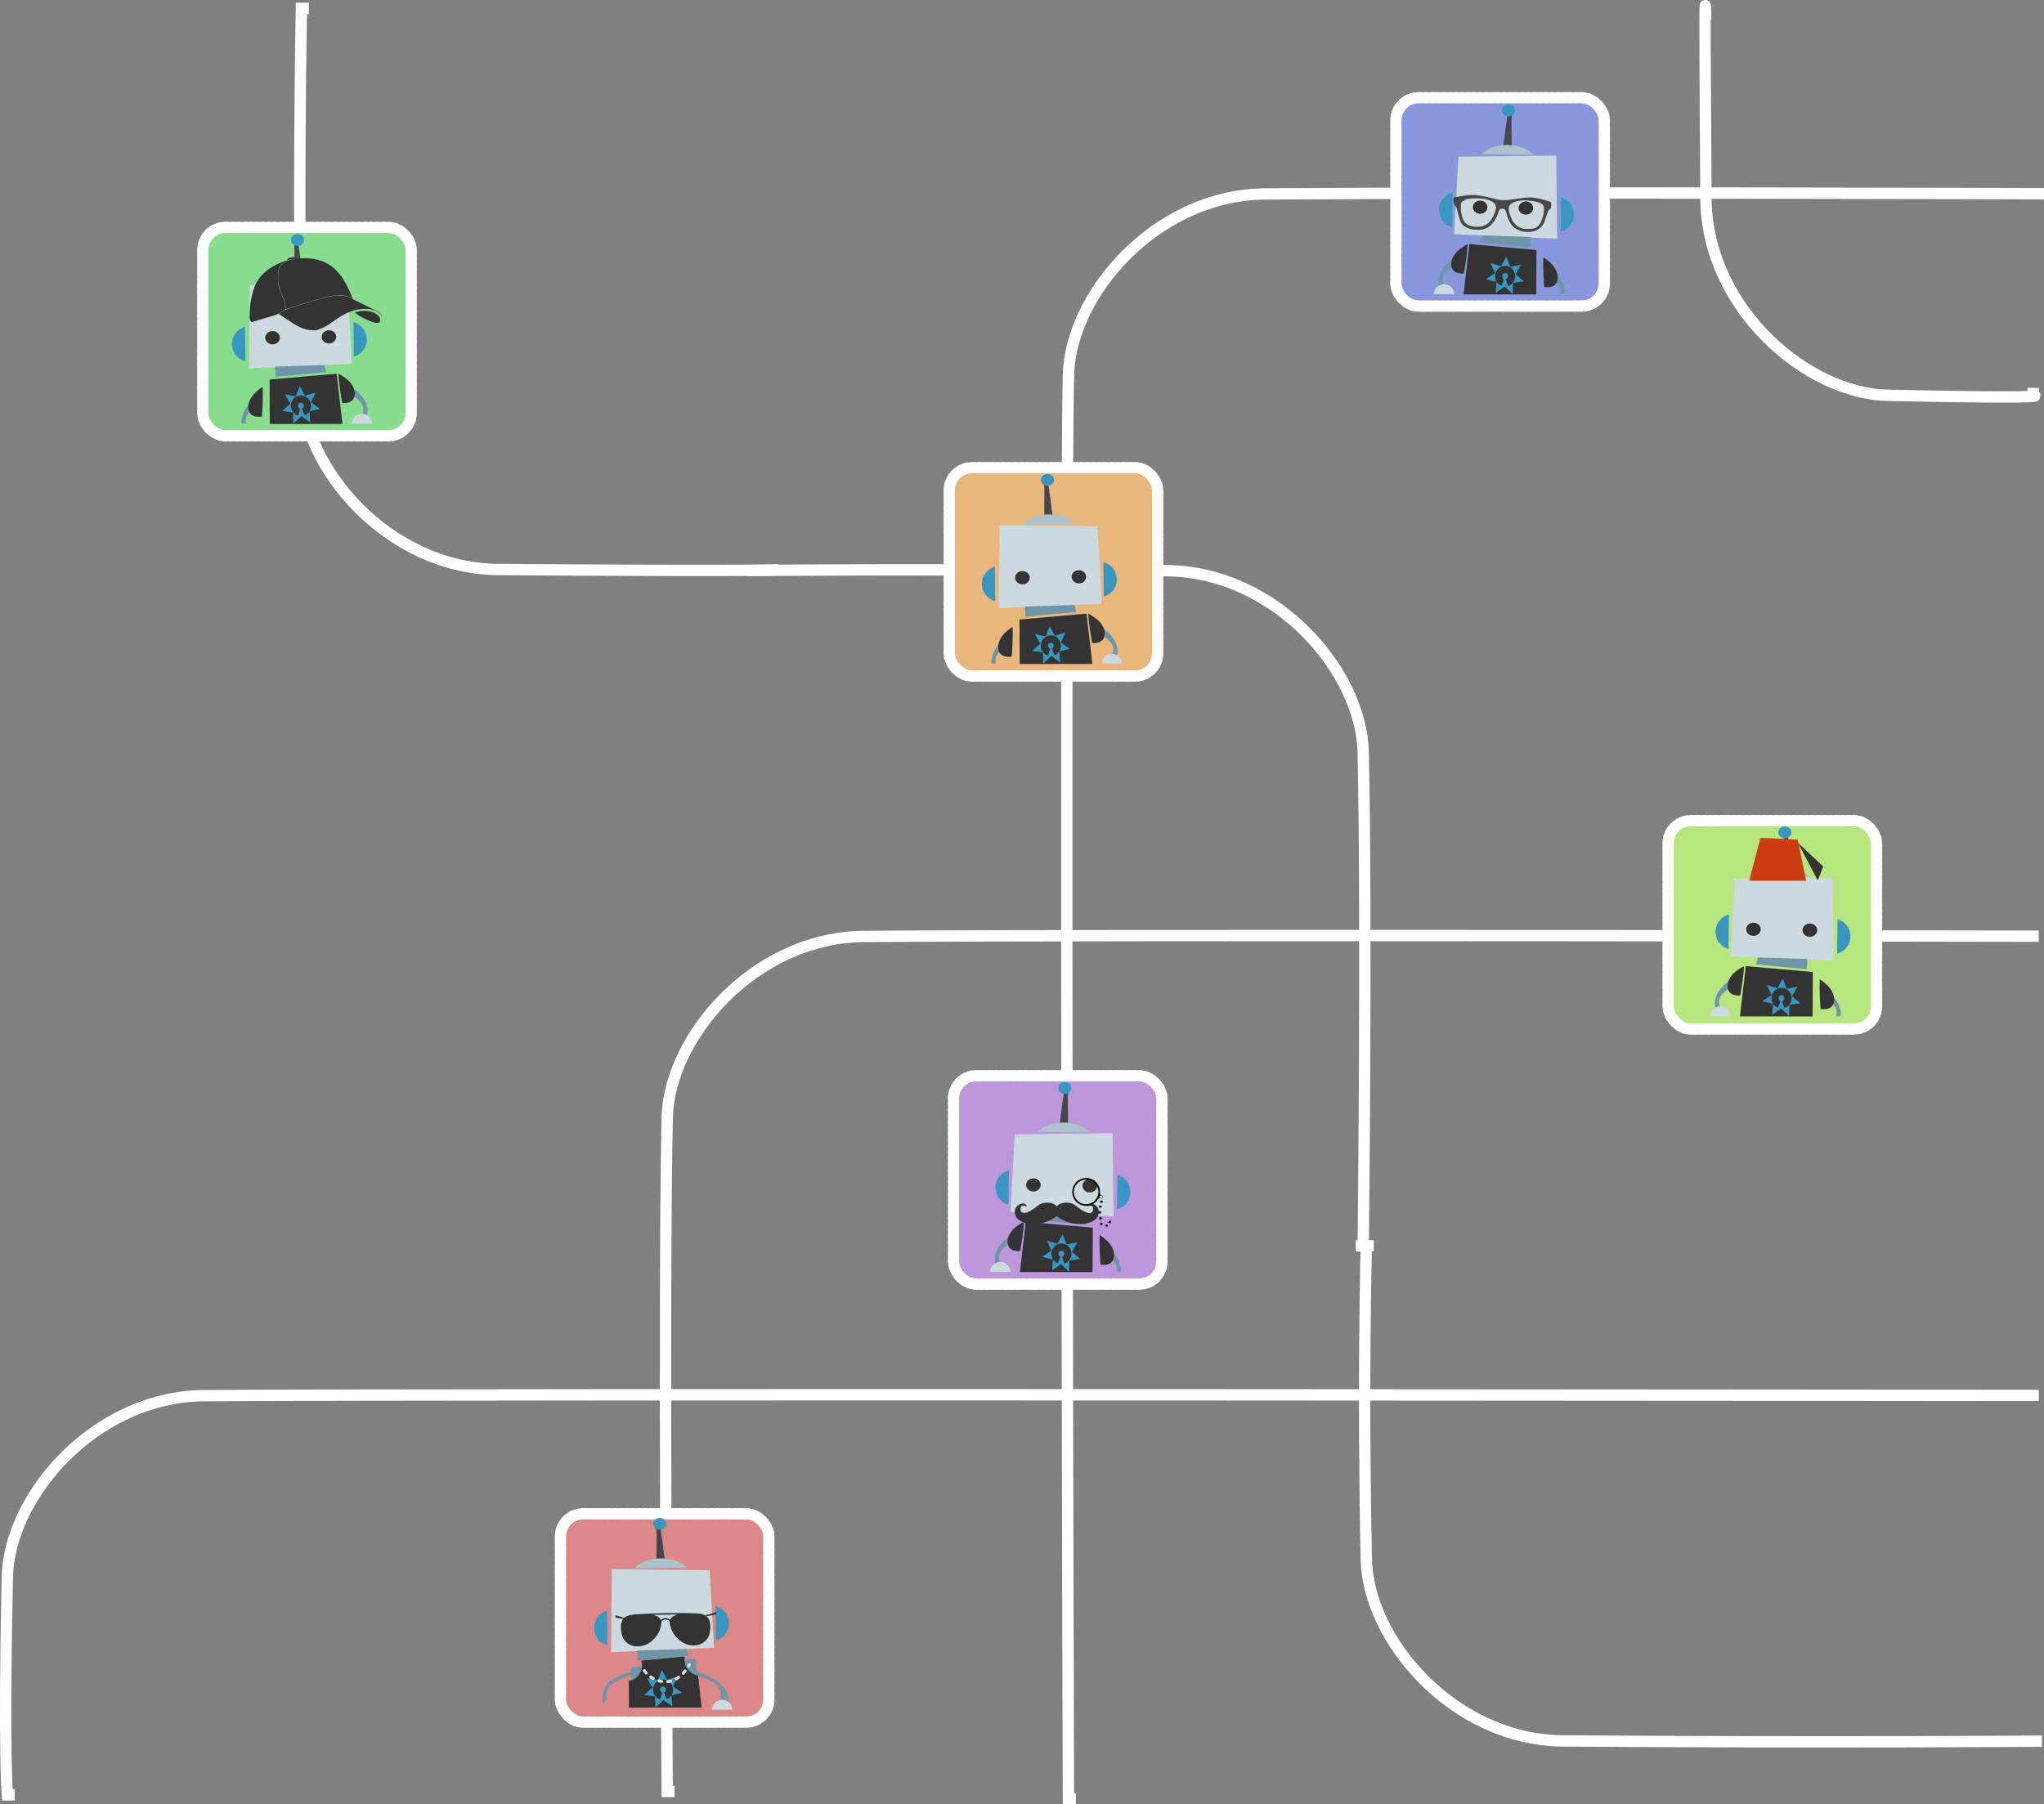 <?xml version="1.0" encoding="UTF-8" standalone="no"?>
<!-- Created with Inkscape (http://www.inkscape.org/) -->

<svg
   xmlns:dc="http://purl.org/dc/elements/1.1/"
   xmlns:cc="http://creativecommons.org/ns#"
   xmlns:rdf="http://www.w3.org/1999/02/22-rdf-syntax-ns#"
   xmlns:svg="http://www.w3.org/2000/svg"
   xmlns="http://www.w3.org/2000/svg"
   xmlns:sodipodi="http://sodipodi.sourceforge.net/DTD/sodipodi-0.dtd"
   xmlns:inkscape="http://www.inkscape.org/namespaces/inkscape"
   width="180.288mm"
   height="159.19mm"
   viewBox="0 0 180.288 159.19"
   version="1.1"
   id="svg9193"
   inkscape:version="0.92.4 (unknown)"
   sodipodi:docname="background1.svg">
  <rect x="0" y="0" width="180.288" height="159.19" fill="#808080" stroke="none"/>
  <defs
     id="defs9187" />
  <sodipodi:namedview
     id="base"
     pagecolor="#ffffff"
     bordercolor="#666666"
     borderopacity="1.0"
     inkscape:pageopacity="0.0"
     inkscape:pageshadow="2"
     inkscape:zoom="1.6023437"
     inkscape:cx="205.86087"
     inkscape:cy="305.3953"
     inkscape:document-units="mm"
     inkscape:current-layer="layer1"
     showgrid="false"
     fit-margin-top="0"
     fit-margin-left="0"
     fit-margin-right="0"
     fit-margin-bottom="0"
     inkscape:window-width="2560"
     inkscape:window-height="1398"
     inkscape:window-x="0"
     inkscape:window-y="42"
     inkscape:window-maximized="1" />
  <g
     inkscape:label="Layer 1"
     inkscape:groupmode="layer"
     id="layer1"
     transform="translate(-9.59,-70.446)">
    <g
       id="g10344"
       inkscape:export-filename="/home/issa/membershub-homepage.png"
       inkscape:export-xdpi="96"
       inkscape:export-ydpi="96"
       transform="translate(239.073,-44.041)">
      <path
         sodipodi:nodetypes="ccccc"
         inkscape:connector-curvature="0"
         id="path5387"
         d="m -49.196,131.577 c 0,0 -45.029,-0.148 -68.79,0.02 -9.688,0.149 -17.132,8.986 -17.258,16.039 -0.331,15.381 0,125.541 0,125.541 h 0.657"
         style="fill:none;fill-rule:evenodd;stroke:#ffffff;stroke-width:1;stroke-linecap:butt;stroke-linejoin:miter;stroke-opacity:1" />
      <path
         sodipodi:nodetypes="ccccc"
         inkscape:connector-curvature="0"
         id="path5387-4"
         d="m -163.541,164.819 c 0,0 13.279,-0.148 37.04,0.02 9.688,0.149 17.132,8.986 17.258,16.039 0.331,15.381 0,43.52 0,43.52 h -0.657"
         style="fill:none;fill-rule:evenodd;stroke:#ffffff;stroke-width:1;stroke-linecap:butt;stroke-linejoin:miter;stroke-opacity:1" />
      <path
         sodipodi:nodetypes="ccccc"
         inkscape:connector-curvature="0"
         id="path5387-4-8"
         d="m -160.773,164.752 c 0,0 -1.108,0.148 -24.869,-0.02 -9.688,-0.149 -17.132,-8.986 -17.258,-16.039 -0.331,-15.381 0,-33.466 0,-33.466 h 0.657"
         style="fill:none;fill-rule:evenodd;stroke:#ffffff;stroke-width:1;stroke-linecap:butt;stroke-linejoin:miter;stroke-opacity:1" />
      <path
         sodipodi:nodetypes="ccccc"
         inkscape:connector-curvature="0"
         id="path5387-8"
         d="m -49.38,268.101 c 0,0 -18.57,0.148 -42.331,-0.02 -9.688,-0.149 -17.132,-8.986 -17.258,-16.039 -0.331,-15.381 0,-27.645 0,-27.645 h 0.657"
         style="fill:none;fill-rule:evenodd;stroke:#ffffff;stroke-width:1;stroke-linecap:butt;stroke-linejoin:miter;stroke-opacity:1" />
      <path
         sodipodi:nodetypes="ccccc"
         inkscape:connector-curvature="0"
         id="path5387-89"
         d="m -79.033,116.232 c 0,0 -0.148,-7.888 0.02,15.873 0.149,9.688 8.986,17.132 16.039,17.258 15.381,0.331 12.828,0 12.828,0 v -0.657"
         style="fill:none;fill-rule:evenodd;stroke:#ffffff;stroke-width:1;stroke-linecap:butt;stroke-linejoin:miter;stroke-opacity:1" />
      <path
         sodipodi:nodetypes="ccccc"
         inkscape:connector-curvature="0"
         id="path5387-7"
         d="m -49.662,197.084 c 0,0 -79.954,-0.148 -103.715,0.02 -9.688,0.149 -17.132,8.986 -17.258,16.039 -0.331,15.381 0,59.395 0,59.395 h 0.657"
         style="fill:none;fill-rule:evenodd;stroke:#ffffff;stroke-width:1;stroke-linecap:butt;stroke-linejoin:miter;stroke-opacity:1" />
      <path
         sodipodi:nodetypes="ccccc"
         inkscape:connector-curvature="0"
         id="path5387-7-4"
         d="m -49.656,237.6 c 0,0 -138.162,-0.148 -161.923,0.02 -9.688,0.149 -17.132,8.986 -17.258,16.039 -0.331,15.381 0,19.178 0,19.178 h 0.657"
         style="fill:none;fill-rule:evenodd;stroke:#ffffff;stroke-width:1;stroke-linecap:butt;stroke-linejoin:miter;stroke-opacity:1" />
      <rect
         ry="2"
         rx="2"
         y="134.551"
         x="-211.597"
         height="18.383"
         width="18.383"
         id="rect5509"
         style="opacity:1;vector-effect:none;fill:#88dc8e;fill-opacity:1;stroke:#ffffff;stroke-width:1;stroke-linecap:round;stroke-linejoin:miter;stroke-miterlimit:4;stroke-dasharray:0.265, 0.265;stroke-dashoffset:0;stroke-opacity:1" />
      <rect
         ry="2"
         rx="2"
         y="186.887"
         x="-82.35"
         height="18.383"
         width="18.383"
         id="rect5509-0"
         style="opacity:1;vector-effect:none;fill:#b8e67e;fill-opacity:1;stroke:#ffffff;stroke-width:1;stroke-linecap:round;stroke-linejoin:miter;stroke-miterlimit:4;stroke-dasharray:0.265, 0.265;stroke-dashoffset:0;stroke-opacity:1" />
      <rect
         ry="2"
         rx="2"
         y="123.108"
         x="-106.361"
         height="18.383"
         width="18.383"
         id="rect5509-3"
         style="opacity:1;vector-effect:none;fill:#8897dc;fill-opacity:1;stroke:#ffffff;stroke-width:1;stroke-linecap:round;stroke-linejoin:miter;stroke-miterlimit:4;stroke-dasharray:0.265, 0.265;stroke-dashoffset:0;stroke-opacity:1" />
      <rect
         ry="2"
         rx="2"
         y="209.397"
         x="-145.379"
         height="18.383"
         width="18.383"
         id="rect5509-09"
         style="opacity:1;vector-effect:none;fill:#be96db;fill-opacity:1;stroke:#ffffff;stroke-width:1;stroke-linecap:round;stroke-linejoin:miter;stroke-miterlimit:4;stroke-dasharray:0.265, 0.265;stroke-dashoffset:0;stroke-opacity:1" />
      <rect
         ry="2"
         rx="2"
         y="248.04"
         x="-180.049"
         height="18.383"
         width="18.383"
         id="rect5509-2"
         style="opacity:1;vector-effect:none;fill:#dc8888;fill-opacity:1;stroke:#ffffff;stroke-width:1;stroke-linecap:round;stroke-linejoin:miter;stroke-miterlimit:4;stroke-dasharray:0.265, 0.265;stroke-dashoffset:0;stroke-opacity:1" />
      <rect
         ry="2"
         rx="2"
         y="155.748"
         x="-145.754"
         height="18.383"
         width="18.383"
         id="rect5509-5"
         style="opacity:1;vector-effect:none;fill:#e9b67b;fill-opacity:1;stroke:#ffffff;stroke-width:1;stroke-linecap:round;stroke-linejoin:miter;stroke-miterlimit:4;stroke-dasharray:0.265, 0.265;stroke-dashoffset:0;stroke-opacity:1" />
      <g
         transform="matrix(0.366,-0.038,0.038,0.366,-920.623,308.434)"
         id="g12267-4"
         style="stroke-width:2.718">
        <path
           style="fill:#ccdae0;fill-opacity:1;fill-rule:evenodd;stroke:none;stroke-width:0.967px;stroke-linecap:butt;stroke-linejoin:miter;stroke-opacity:1"
           d="m 1997.127,-257.185 -23.44,0.303 -1.029,18.578 24.7,1.046 z"
           id="path8208-1-4-8-1-79-1-0-4-6-5-7-4-7-0-7-6"
           inkscape:connector-curvature="0"
           transform="matrix(-0.995,-0.102,-0.102,0.995,3936.046,203.501)" />
        <ellipse
           transform="rotate(5.291,-233.957,42691.759)"
           style="opacity:1;fill:#333333;fill-opacity:1;stroke:none;stroke-width:14.623;stroke-linecap:butt;stroke-linejoin:round;stroke-miterlimit:4;stroke-dasharray:none;stroke-dashoffset:0;stroke-opacity:1"
           id="path8216-42-7-6-6-5-6-0-7-1-1-0-3-6-1-2-9"
           cx="-1989.351"
           cy="-264.151"
           rx="1.758"
           ry="1.59" />
        <ellipse
           transform="rotate(5.291,-233.957,42691.759)"
           style="opacity:1;fill:#333333;fill-opacity:1;stroke:none;stroke-width:14.623;stroke-linecap:butt;stroke-linejoin:round;stroke-miterlimit:4;stroke-dasharray:none;stroke-dashoffset:0;stroke-opacity:1"
           id="path8216-0-5-1-9-2-9-1-7-8-3-4-6-7-3-7-2-2"
           cx="-1975.829"
           cy="-264.215"
           rx="1.747"
           ry="1.579" />
        <path
           style="opacity:1;fill:#3897c0;fill-opacity:1;stroke:none;stroke-width:14.623;stroke-linecap:butt;stroke-linejoin:round;stroke-miterlimit:4;stroke-dasharray:none;stroke-dashoffset:0;stroke-opacity:1"
           d="m 1998.292,-247.217 a 4.336,4.3 0.588 0 1 3.112,4.169 4.336,4.3 0.588 0 1 -3.197,4.101 z"
           id="path8278-7-0-7-7-7-9-7-8-1-3-9-7-5-1-4-2"
           inkscape:connector-curvature="0"
           transform="matrix(-0.995,-0.102,-0.102,0.995,3936.046,203.501)" />
        <path
           style="opacity:1;fill:#3897c0;fill-opacity:1;stroke:none;stroke-width:14.623;stroke-linecap:butt;stroke-linejoin:round;stroke-miterlimit:4;stroke-dasharray:none;stroke-dashoffset:0;stroke-opacity:1"
           d="m 1972.272,-248.287 a 4.336,4.3 0.588 0 0 -3.197,4.104 4.336,4.3 0.588 0 0 3.112,4.166 z"
           id="path8278-1-7-7-8-2-3-0-7-1-4-9-2-4-0-0-0-4"
           inkscape:connector-curvature="0"
           transform="matrix(-0.995,-0.102,-0.102,0.995,3936.046,203.501)" />
        <path
           inkscape:connector-curvature="0"
           id="path8212-2-9-8-7-8-6-9-7-8-9-2-0-4-0-6-1-7"
           transform="matrix(0.263,0.027,-0.027,0.263,2544.417,-315.023)"
           d="m -2040.555,521.936 -60.814,5.309 0.191,40.316 H -2036 l 0.688,-0.049 z"
           style="fill:#333333;fill-opacity:1;fill-rule:evenodd;stroke:none;stroke-width:3.658px;stroke-linecap:butt;stroke-linejoin:miter;stroke-opacity:1" />
        <path
           style="fill:#474747;fill-rule:evenodd;stroke:none;stroke-width:0.967px;stroke-linecap:butt;stroke-linejoin:miter;stroke-opacity:1"
           d="m 1986.217,-268.611 c 0.52,1.121 0.078,2.538 0.178,3.771 0.051,2.212 0.015,4.428 0.032,6.642 -0.66,0.161 -2.007,0.549 -2.06,-0.51 0.379,-3.143 0.752,-6.338 1.278,-9.43 0.206,-0.135 0.322,-0.412 0.572,-0.472 z"
           id="path8336-4-6-49-1-3-1-6-2-1-4-2-3-3-1-3-7"
           inkscape:connector-curvature="0"
           transform="matrix(-0.995,-0.102,-0.102,0.995,3936.046,203.501)" />
        <path
           style="opacity:1;fill:#acc3ce;fill-opacity:1;stroke:none;stroke-width:14.623;stroke-linecap:butt;stroke-linejoin:round;stroke-miterlimit:4;stroke-dasharray:none;stroke-dashoffset:0;stroke-opacity:1"
           d="m 1985.444,-259.719 a 7.43,4.92 0.588 0 1 6.224,2.331 l -12.504,-0.128 a 7.43,4.92 0.588 0 1 6.279,-2.202 z"
           id="path8331-0-5-9-7-6-7-9-8-0-4-3-0-4-5-7-5"
           inkscape:connector-curvature="0"
           transform="matrix(-0.995,-0.102,-0.102,0.995,3936.046,203.501)" />
        <ellipse
           transform="rotate(5.291,-233.957,42691.759)"
           style="opacity:1;fill:#3897c0;fill-opacity:1;stroke:none;stroke-width:14.623;stroke-linecap:butt;stroke-linejoin:round;stroke-miterlimit:4;stroke-dasharray:none;stroke-dashoffset:0;stroke-opacity:1"
           id="path8216-0-2-8-5-0-7-9-7-1-6-7-4-7-7-6-9-4-4"
           cx="-1983.095"
           cy="-287.539"
           rx="1.568"
           ry="1.418" />
        <path
           style="fill:#6e96a8;fill-opacity:1;fill-rule:evenodd;stroke:none;stroke-width:0.967px;stroke-linecap:butt;stroke-linejoin:miter;stroke-opacity:1"
           d="m 1991.079,-237.67 -0.094,2.447 -12.197,-1.108 0.458,-1.674 z"
           id="path8353-7-8-9-9-2-1-1-2-5-9-5-8-6-4-1-8"
           inkscape:connector-curvature="0"
           transform="matrix(-0.995,-0.102,-0.102,0.995,3936.046,203.501)" />
        <path
           inkscape:connector-curvature="0"
           id="path8269-4-3-9-0-8-9-3-9-9-7-8-5-5-2-9-1"
           transform="matrix(0.263,0.027,-0.027,0.263,2544.417,-315.023)"
           d="m -2111.342,541.963 c -5.934,4.275 -11.603,9.572 -14.201,16.58 -0.976,2.73 -1.499,5.75 -1.211,8.662 h 4.137 c -0.527,-1.649 -0.686,-3.386 -0.205,-5.113 1.218,-4.541 5.183,-7.442 8.203,-10.764 2.053,-2.214 4.065,-4.881 4.195,-8.01 -0.057,-0.513 -0.279,-1.387 -0.916,-1.355 z"
           style="fill:#6e96a8;fill-opacity:1;fill-rule:evenodd;stroke:none;stroke-width:3.656px;stroke-linecap:butt;stroke-linejoin:miter;stroke-opacity:1" />
        <path
           style="fill:#333333;fill-opacity:1;fill-rule:evenodd;stroke:none;stroke-width:0.967px;stroke-linecap:butt;stroke-linejoin:miter;stroke-opacity:1"
           d="m 1994.078,-232.769 c -0.194,1.851 0.168,7.067 0.168,7.067 0,0 3.203,0.715 3.269,-2.187 0.066,-2.902 -3.437,-4.881 -3.437,-4.881 z"
           id="path8267-1-8-4-2-4-4-0-5-9-3-7-4-6-6-0-2"
           inkscape:connector-curvature="0"
           transform="matrix(-0.995,-0.102,-0.102,0.995,3936.046,203.501)" />
        <path
           style="fill:#3897c0;fill-opacity:1;stroke-width:3.656"
           d="m 1986.728,-224.031 c 0.011,-0.013 0.017,-0.451 0.028,-0.973 0.01,-0.522 0.028,-1.108 0.035,-1.303 l 0.014,-0.353 0.449,-0.061 c 1.083,-0.148 2.131,-0.298 2.14,-0.306 2e-4,-0.005 8e-4,-0.02 -0.019,-0.033 -0.015,-0.013 -0.103,-0.09 -0.194,-0.171 -0.091,-0.08 -0.419,-0.361 -0.729,-0.624 -0.772,-0.655 -1.025,-0.878 -1.024,-0.903 8e-4,-0.028 0.183,-0.346 0.668,-1.172 0.395,-0.671 0.612,-1.054 0.613,-1.082 4e-4,-0.01 -0.016,-0.012 -0.045,-0.008 -0.206,0.035 -0.733,0.139 -1.513,0.3 -0.508,0.105 -0.945,0.193 -0.972,0.197 -0.043,0.006 -0.05,0.003 -0.065,-0.033 -0.01,-0.022 -0.209,-0.534 -0.444,-1.137 -0.235,-0.604 -0.442,-1.134 -0.46,-1.179 -0.026,-0.067 -0.036,-0.079 -0.051,-0.064 -0.028,0.026 -0.267,0.467 -0.6,1.11 -0.165,0.317 -0.372,0.712 -0.46,0.877 l -0.161,0.3 -0.262,-0.079 c -0.234,-0.07 -1.875,-0.581 -2.127,-0.662 l -0.099,-0.032 v 0.028 c 0,0.046 0.147,0.393 0.604,1.41 l 0.436,0.969 -0.608,0.409 c -1.228,0.827 -1.552,1.057 -1.535,1.088 0.012,0.021 0.725,0.204 1.838,0.472 0.69,0.166 0.638,0.155 0.639,0.135 3e-4,-0.009 -0.042,-0.116 -0.093,-0.236 -0.175,-0.411 -0.229,-0.637 -0.245,-1.029 -0.023,-0.557 0.15,-1.128 0.476,-1.574 0.3,-0.41 0.753,-0.739 1.209,-0.877 0.31,-0.094 0.558,-0.12 0.902,-0.095 0.449,0.033 0.882,0.184 1.197,0.417 0.236,0.174 0.534,0.494 0.67,0.717 0.292,0.48 0.436,1.126 0.36,1.617 -0.122,0.791 -0.539,1.443 -1.169,1.828 -0.153,0.093 -0.388,0.198 -0.457,0.203 -0.099,0.007 -0.11,-0.015 -0.323,-0.661 -0.107,-0.326 -0.274,-0.883 -0.273,-0.912 2e-4,-0.007 0.031,-0.031 0.068,-0.054 0.319,-0.198 0.484,-0.482 0.45,-0.778 -0.022,-0.19 -0.15,-0.412 -0.296,-0.515 -0.26,-0.182 -0.65,-0.161 -0.875,0.046 -0.138,0.128 -0.221,0.287 -0.239,0.463 -0.027,0.258 0.085,0.494 0.334,0.708 l 0.105,0.09 -0.013,0.083 c -0.016,0.124 -0.393,1.061 -0.535,1.327 l -0.074,0.139 -0.052,-0.002 c -0.167,-0.007 -0.551,-0.283 -0.896,-0.643 l -0.188,-0.196 -0.013,0.076 c -0.012,0.041 -0.032,0.309 -0.055,0.594 -0.037,0.456 -0.055,0.71 -0.123,1.679 0,0.122 -0.01,0.229 -0.01,0.238 0.011,0.02 0.017,0.015 0.887,-0.64 0.674,-0.509 1.075,-0.804 1.162,-0.858 l 0.055,-0.034 0.102,0.086 c 0.117,0.098 0.593,0.54 1.303,1.209 0.27,0.255 0.5,0.468 0.51,0.475 0.013,0.007 0.023,0.004 0.03,-0.012 z"
           id="path8402-0-7-3-8-0-9-8-3-0-8-2-8-5-9-3-8"
           inkscape:connector-curvature="0"
           transform="matrix(-0.995,-0.102,-0.102,0.995,3936.046,203.501)" />
        <path
           inkscape:connector-curvature="0"
           id="path8269-4-3-9-0-8-9-3-9-9-7-8-5-5-2-9-0-9"
           d="m 1996.051,-229.841 c 1.57,1.131 3.07,2.533 3.757,4.387 0.399,1.115 0.519,2.414 -0.01,3.506 -0.353,0.6 -1.039,1.089 -1.761,0.972 -0.277,-0.218 -0.011,-0.59 0.171,-0.778 0.65,-0.74 1.159,-1.76 0.88,-2.761 -0.322,-1.201 -1.371,-1.969 -2.171,-2.848 -0.543,-0.586 -1.076,-1.291 -1.11,-2.119 0.015,-0.136 0.074,-0.367 0.243,-0.359 z"
           style="fill:#6e96a8;fill-opacity:1;fill-rule:evenodd;stroke:none;stroke-width:0.967px;stroke-linecap:butt;stroke-linejoin:miter;stroke-opacity:1" />
        <path
           inkscape:connector-curvature="0"
           id="path8267-1-8-4-2-4-4-0-5-9-3-7-4-6-6-0-5-3"
           d="m 1994.078,-232.769 c -0.194,1.851 0.168,7.067 0.168,7.067 0,0 3.203,0.715 3.269,-2.187 0.066,-2.902 -3.437,-4.881 -3.437,-4.881 z"
           style="fill:#333333;fill-opacity:1;fill-rule:evenodd;stroke:none;stroke-width:0.967px;stroke-linecap:butt;stroke-linejoin:miter;stroke-opacity:1" />
        <path
           inkscape:connector-curvature="0"
           id="path8355-5-3-9-7-7-1-9-5-8-9-9-6-0-9-1-9-6"
           transform="matrix(0.263,0.027,-0.027,0.263,2544.417,-315.023)"
           d="m -2017.324,558.352 a 9.629,9.362 82.012 0 0 -1.596,0.082 9.629,9.362 82.012 0 0 -8.006,8.949 h 18.686 a 9.629,9.362 82.012 0 0 -0.07,-0.715 9.629,9.362 82.012 0 0 -9.014,-8.316 z"
           style="opacity:1;fill:#ccdae0;fill-opacity:1;stroke:none;stroke-width:55.269;stroke-linecap:butt;stroke-linejoin:round;stroke-miterlimit:4;stroke-dasharray:none;stroke-dashoffset:0;stroke-opacity:1" />
      </g>
      <g
         transform="matrix(-0.366,-0.038,-0.038,0.366,620.955,297.004)"
         id="g12267-4-8"
         style="stroke-width:2.718">
        <path
           style="fill:#ccdae0;fill-opacity:1;fill-rule:evenodd;stroke:none;stroke-width:0.967px;stroke-linecap:butt;stroke-linejoin:miter;stroke-opacity:1"
           d="m 1997.127,-257.185 -23.44,0.303 -1.029,18.578 24.7,1.046 z"
           id="path8208-1-4-8-1-79-1-0-4-6-5-7-4-7-0-7-6-0"
           inkscape:connector-curvature="0"
           transform="matrix(-0.995,-0.102,-0.102,0.995,3936.046,203.501)" />
        <ellipse
           transform="rotate(5.291)"
           style="opacity:1;fill:#333333;fill-opacity:1;stroke:none;stroke-width:14.623;stroke-linecap:butt;stroke-linejoin:round;stroke-miterlimit:4;stroke-dasharray:none;stroke-dashoffset:0;stroke-opacity:1"
           id="path8216-42-7-6-6-5-6-0-7-1-1-0-3-6-1-2-9-2"
           cx="1950.254"
           cy="-424.485"
           rx="1.758"
           ry="1.59" />
        <ellipse
           transform="rotate(5.291)"
           style="opacity:1;fill:#333333;fill-opacity:1;stroke:none;stroke-width:14.623;stroke-linecap:butt;stroke-linejoin:round;stroke-miterlimit:4;stroke-dasharray:none;stroke-dashoffset:0;stroke-opacity:1"
           id="path8216-0-5-1-9-2-9-1-7-8-3-4-6-7-3-7-2-2-1"
           cx="1961.22"
           cy="-424.575"
           rx="1.747"
           ry="1.579" />
        <path
           style="opacity:1;fill:#3897c0;fill-opacity:1;stroke:none;stroke-width:14.623;stroke-linecap:butt;stroke-linejoin:round;stroke-miterlimit:4;stroke-dasharray:none;stroke-dashoffset:0;stroke-opacity:1"
           d="m 1998.292,-247.217 a 4.336,4.3 0.588 0 1 3.112,4.169 4.336,4.3 0.588 0 1 -3.197,4.101 z"
           id="path8278-7-0-7-7-7-9-7-8-1-3-9-7-5-1-4-2-0"
           inkscape:connector-curvature="0"
           transform="matrix(-0.995,-0.102,-0.102,0.995,3936.046,203.501)" />
        <path
           style="opacity:1;fill:#3897c0;fill-opacity:1;stroke:none;stroke-width:14.623;stroke-linecap:butt;stroke-linejoin:round;stroke-miterlimit:4;stroke-dasharray:none;stroke-dashoffset:0;stroke-opacity:1"
           d="m 1972.272,-248.287 a 4.336,4.3 0.588 0 0 -3.197,4.104 4.336,4.3 0.588 0 0 3.112,4.166 z"
           id="path8278-1-7-7-8-2-3-0-7-1-4-9-2-4-0-0-0-4-5"
           inkscape:connector-curvature="0"
           transform="matrix(-0.995,-0.102,-0.102,0.995,3936.046,203.501)" />
        <path
           inkscape:connector-curvature="0"
           id="path8212-2-9-8-7-8-6-9-7-8-9-2-0-4-0-6-1-7-1"
           transform="matrix(0.263,0.027,-0.027,0.263,2544.417,-315.023)"
           d="m -2040.555,521.936 -60.814,5.309 0.191,40.316 H -2036 l 0.688,-0.049 z"
           style="fill:#333333;fill-opacity:1;fill-rule:evenodd;stroke:none;stroke-width:3.658px;stroke-linecap:butt;stroke-linejoin:miter;stroke-opacity:1" />
        <path
           style="fill:#474747;fill-rule:evenodd;stroke:none;stroke-width:0.967px;stroke-linecap:butt;stroke-linejoin:miter;stroke-opacity:1"
           d="m 1986.217,-268.611 c 0.52,1.121 0.078,2.538 0.178,3.771 0.051,2.212 0.015,4.428 0.032,6.642 -0.66,0.161 -2.007,0.549 -2.06,-0.51 0.379,-3.143 0.752,-6.338 1.278,-9.43 0.206,-0.135 0.322,-0.412 0.572,-0.472 z"
           id="path8336-4-6-49-1-3-1-6-2-1-4-2-3-3-1-3-7-1"
           inkscape:connector-curvature="0"
           transform="matrix(-0.995,-0.102,-0.102,0.995,3936.046,203.501)" />
        <path
           style="opacity:1;fill:#acc3ce;fill-opacity:1;stroke:none;stroke-width:14.623;stroke-linecap:butt;stroke-linejoin:round;stroke-miterlimit:4;stroke-dasharray:none;stroke-dashoffset:0;stroke-opacity:1"
           d="m 1985.444,-259.719 a 7.43,4.92 0.588 0 1 6.224,2.331 l -12.504,-0.128 a 7.43,4.92 0.588 0 1 6.279,-2.202 z"
           id="path8331-0-5-9-7-6-7-9-8-0-4-3-0-4-5-7-5-0"
           inkscape:connector-curvature="0"
           transform="matrix(-0.995,-0.102,-0.102,0.995,3936.046,203.501)" />
        <ellipse
           transform="rotate(5.291,-233.957,42691.759)"
           style="opacity:1;fill:#3897c0;fill-opacity:1;stroke:none;stroke-width:14.623;stroke-linecap:butt;stroke-linejoin:round;stroke-miterlimit:4;stroke-dasharray:none;stroke-dashoffset:0;stroke-opacity:1"
           id="path8216-0-2-8-5-0-7-9-7-1-6-7-4-7-7-6-9-4-4-8"
           cx="-1983.095"
           cy="-287.539"
           rx="1.568"
           ry="1.418" />
        <path
           style="fill:#6e96a8;fill-opacity:1;fill-rule:evenodd;stroke:none;stroke-width:0.967px;stroke-linecap:butt;stroke-linejoin:miter;stroke-opacity:1"
           d="m 1991.079,-237.67 -0.094,2.447 -12.197,-1.108 0.458,-1.674 z"
           id="path8353-7-8-9-9-2-1-1-2-5-9-5-8-6-4-1-8-5"
           inkscape:connector-curvature="0"
           transform="matrix(-0.995,-0.102,-0.102,0.995,3936.046,203.501)" />
        <path
           inkscape:connector-curvature="0"
           id="path8269-4-3-9-0-8-9-3-9-9-7-8-5-5-2-9-1-0"
           transform="matrix(0.263,0.027,-0.027,0.263,2544.417,-315.023)"
           d="m -2111.342,541.963 c -5.934,4.275 -11.603,9.572 -14.201,16.58 -0.976,2.73 -1.499,5.75 -1.211,8.662 h 4.137 c -0.527,-1.649 -0.686,-3.386 -0.205,-5.113 1.218,-4.541 5.183,-7.442 8.203,-10.764 2.053,-2.214 4.065,-4.881 4.195,-8.01 -0.057,-0.513 -0.279,-1.387 -0.916,-1.355 z"
           style="fill:#6e96a8;fill-opacity:1;fill-rule:evenodd;stroke:none;stroke-width:3.656px;stroke-linecap:butt;stroke-linejoin:miter;stroke-opacity:1" />
        <path
           style="fill:#333333;fill-opacity:1;fill-rule:evenodd;stroke:none;stroke-width:0.967px;stroke-linecap:butt;stroke-linejoin:miter;stroke-opacity:1"
           d="m 1994.078,-232.769 c -0.194,1.851 0.168,7.067 0.168,7.067 0,0 3.203,0.715 3.269,-2.187 0.066,-2.902 -3.437,-4.881 -3.437,-4.881 z"
           id="path8267-1-8-4-2-4-4-0-5-9-3-7-4-6-6-0-2-6"
           inkscape:connector-curvature="0"
           transform="matrix(-0.995,-0.102,-0.102,0.995,3936.046,203.501)" />
        <path
           style="fill:#3897c0;fill-opacity:1;stroke-width:3.656"
           d="m 1986.728,-224.031 c 0.011,-0.013 0.017,-0.451 0.028,-0.973 0.01,-0.522 0.028,-1.108 0.035,-1.303 l 0.014,-0.353 0.449,-0.061 c 1.083,-0.148 2.131,-0.298 2.14,-0.306 2e-4,-0.005 8e-4,-0.02 -0.019,-0.033 -0.015,-0.013 -0.103,-0.09 -0.194,-0.171 -0.091,-0.08 -0.419,-0.361 -0.729,-0.624 -0.772,-0.655 -1.025,-0.878 -1.024,-0.903 8e-4,-0.028 0.183,-0.346 0.668,-1.172 0.395,-0.671 0.612,-1.054 0.613,-1.082 4e-4,-0.01 -0.016,-0.012 -0.045,-0.008 -0.206,0.035 -0.733,0.139 -1.513,0.3 -0.508,0.105 -0.945,0.193 -0.972,0.197 -0.043,0.006 -0.05,0.003 -0.065,-0.033 -0.01,-0.022 -0.209,-0.534 -0.444,-1.137 -0.235,-0.604 -0.442,-1.134 -0.46,-1.179 -0.026,-0.067 -0.036,-0.079 -0.051,-0.064 -0.028,0.026 -0.267,0.467 -0.6,1.11 -0.165,0.317 -0.372,0.712 -0.46,0.877 l -0.161,0.3 -0.262,-0.079 c -0.234,-0.07 -1.875,-0.581 -2.127,-0.662 l -0.099,-0.032 v 0.028 c 0,0.046 0.147,0.393 0.604,1.41 l 0.436,0.969 -0.608,0.409 c -1.228,0.827 -1.552,1.057 -1.535,1.088 0.012,0.021 0.725,0.204 1.838,0.472 0.69,0.166 0.638,0.155 0.639,0.135 3e-4,-0.009 -0.042,-0.116 -0.093,-0.236 -0.175,-0.411 -0.229,-0.637 -0.245,-1.029 -0.023,-0.557 0.15,-1.128 0.476,-1.574 0.3,-0.41 0.753,-0.739 1.209,-0.877 0.31,-0.094 0.558,-0.12 0.902,-0.095 0.449,0.033 0.882,0.184 1.197,0.417 0.236,0.174 0.534,0.494 0.67,0.717 0.292,0.48 0.436,1.126 0.36,1.617 -0.122,0.791 -0.539,1.443 -1.169,1.828 -0.153,0.093 -0.388,0.198 -0.457,0.203 -0.099,0.007 -0.11,-0.015 -0.323,-0.661 -0.107,-0.326 -0.274,-0.883 -0.273,-0.912 2e-4,-0.007 0.031,-0.031 0.068,-0.054 0.319,-0.198 0.484,-0.482 0.45,-0.778 -0.022,-0.19 -0.15,-0.412 -0.296,-0.515 -0.26,-0.182 -0.65,-0.161 -0.875,0.046 -0.138,0.128 -0.221,0.287 -0.239,0.463 -0.027,0.258 0.085,0.494 0.334,0.708 l 0.105,0.09 -0.013,0.083 c -0.016,0.124 -0.393,1.061 -0.535,1.327 l -0.074,0.139 -0.052,-0.002 c -0.167,-0.007 -0.551,-0.283 -0.896,-0.643 l -0.188,-0.196 -0.013,0.076 c -0.012,0.041 -0.032,0.309 -0.055,0.594 -0.037,0.456 -0.055,0.71 -0.123,1.679 0,0.122 -0.01,0.229 -0.01,0.238 0.011,0.02 0.017,0.015 0.887,-0.64 0.674,-0.509 1.075,-0.804 1.162,-0.858 l 0.055,-0.034 0.102,0.086 c 0.117,0.098 0.593,0.54 1.303,1.209 0.27,0.255 0.5,0.468 0.51,0.475 0.013,0.007 0.023,0.004 0.03,-0.012 z"
           id="path8402-0-7-3-8-0-9-8-3-0-8-2-8-5-9-3-8-4"
           inkscape:connector-curvature="0"
           transform="matrix(-0.995,-0.102,-0.102,0.995,3936.046,203.501)" />
        <path
           inkscape:connector-curvature="0"
           id="path8269-4-3-9-0-8-9-3-9-9-7-8-5-5-2-9-0-9-6"
           d="m 1996.051,-229.841 c 1.57,1.131 3.07,2.533 3.757,4.387 0.399,1.115 0.519,2.414 -0.01,3.506 -0.353,0.6 -1.039,1.089 -1.761,0.972 -0.277,-0.218 -0.011,-0.59 0.171,-0.778 0.65,-0.74 1.159,-1.76 0.88,-2.761 -0.322,-1.201 -1.371,-1.969 -2.171,-2.848 -0.543,-0.586 -1.076,-1.291 -1.11,-2.119 0.015,-0.136 0.074,-0.367 0.243,-0.359 z"
           style="fill:#6e96a8;fill-opacity:1;fill-rule:evenodd;stroke:none;stroke-width:0.967px;stroke-linecap:butt;stroke-linejoin:miter;stroke-opacity:1" />
        <path
           inkscape:connector-curvature="0"
           id="path8267-1-8-4-2-4-4-0-5-9-3-7-4-6-6-0-5-3-2"
           d="m 1994.078,-232.769 c -0.194,1.851 0.168,7.067 0.168,7.067 0,0 3.203,0.715 3.269,-2.187 0.066,-2.902 -3.437,-4.881 -3.437,-4.881 z"
           style="fill:#333333;fill-opacity:1;fill-rule:evenodd;stroke:none;stroke-width:0.967px;stroke-linecap:butt;stroke-linejoin:miter;stroke-opacity:1" />
        <path
           inkscape:connector-curvature="0"
           id="path8355-5-3-9-7-7-1-9-5-8-9-9-6-0-9-1-9-6-5"
           transform="matrix(0.263,0.027,-0.027,0.263,2544.417,-315.023)"
           d="m -2017.324,558.352 a 9.629,9.362 82.012 0 0 -1.596,0.082 9.629,9.362 82.012 0 0 -8.006,8.949 h 18.686 a 9.629,9.362 82.012 0 0 -0.07,-0.715 9.629,9.362 82.012 0 0 -9.014,-8.316 z"
           style="opacity:1;fill:#ccdae0;fill-opacity:1;stroke:none;stroke-width:55.269;stroke-linecap:butt;stroke-linejoin:round;stroke-miterlimit:4;stroke-dasharray:none;stroke-dashoffset:0;stroke-opacity:1" />
      </g>
      <g
         transform="matrix(0.366,-0.038,0.038,0.366,-854.478,329.605)"
         id="g12267-4-8-8"
         style="stroke-width:2.718">
        <path
           style="fill:#ccdae0;fill-opacity:1;fill-rule:evenodd;stroke:none;stroke-width:0.967px;stroke-linecap:butt;stroke-linejoin:miter;stroke-opacity:1"
           d="m 1997.127,-257.185 -23.44,0.303 -1.029,18.578 24.7,1.046 z"
           id="path8208-1-4-8-1-79-1-0-4-6-5-7-4-7-0-7-6-0-6"
           inkscape:connector-curvature="0"
           transform="matrix(-0.995,-0.102,-0.102,0.995,3936.046,203.501)" />
        <ellipse
           transform="rotate(5.291,-233.957,42691.759)"
           style="opacity:1;fill:#333333;fill-opacity:1;stroke:none;stroke-width:14.623;stroke-linecap:butt;stroke-linejoin:round;stroke-miterlimit:4;stroke-dasharray:none;stroke-dashoffset:0;stroke-opacity:1"
           id="path8216-42-7-6-6-5-6-0-7-1-1-0-3-6-1-2-9-2-2"
           cx="-1989.351"
           cy="-264.151"
           rx="1.758"
           ry="1.59" />
        <ellipse
           transform="rotate(5.291,-233.957,42691.759)"
           style="opacity:1;fill:#333333;fill-opacity:1;stroke:none;stroke-width:14.623;stroke-linecap:butt;stroke-linejoin:round;stroke-miterlimit:4;stroke-dasharray:none;stroke-dashoffset:0;stroke-opacity:1"
           id="path8216-0-5-1-9-2-9-1-7-8-3-4-6-7-3-7-2-2-1-8"
           cx="-1975.829"
           cy="-264.215"
           rx="1.747"
           ry="1.579" />
        <path
           style="opacity:1;fill:#3897c0;fill-opacity:1;stroke:none;stroke-width:14.623;stroke-linecap:butt;stroke-linejoin:round;stroke-miterlimit:4;stroke-dasharray:none;stroke-dashoffset:0;stroke-opacity:1"
           d="m 1998.292,-247.217 a 4.336,4.3 0.588 0 1 3.112,4.169 4.336,4.3 0.588 0 1 -3.197,4.101 z"
           id="path8278-7-0-7-7-7-9-7-8-1-3-9-7-5-1-4-2-0-4"
           inkscape:connector-curvature="0"
           transform="matrix(-0.995,-0.102,-0.102,0.995,3936.046,203.501)" />
        <path
           style="opacity:1;fill:#3897c0;fill-opacity:1;stroke:none;stroke-width:14.623;stroke-linecap:butt;stroke-linejoin:round;stroke-miterlimit:4;stroke-dasharray:none;stroke-dashoffset:0;stroke-opacity:1"
           d="m 1972.272,-248.287 a 4.336,4.3 0.588 0 0 -3.197,4.104 4.336,4.3 0.588 0 0 3.112,4.166 z"
           id="path8278-1-7-7-8-2-3-0-7-1-4-9-2-4-0-0-0-4-5-7"
           inkscape:connector-curvature="0"
           transform="matrix(-0.995,-0.102,-0.102,0.995,3936.046,203.501)" />
        <path
           inkscape:connector-curvature="0"
           id="path8212-2-9-8-7-8-6-9-7-8-9-2-0-4-0-6-1-7-1-2"
           transform="matrix(0.263,0.027,-0.027,0.263,2544.417,-315.023)"
           d="m -2040.555,521.936 -60.814,5.309 0.191,40.316 H -2036 l 0.688,-0.049 z"
           style="fill:#333333;fill-opacity:1;fill-rule:evenodd;stroke:none;stroke-width:3.658px;stroke-linecap:butt;stroke-linejoin:miter;stroke-opacity:1" />
        <path
           style="fill:#474747;fill-rule:evenodd;stroke:none;stroke-width:0.967px;stroke-linecap:butt;stroke-linejoin:miter;stroke-opacity:1"
           d="m 1986.217,-268.611 c 0.52,1.121 0.078,2.538 0.178,3.771 0.051,2.212 0.015,4.428 0.032,6.642 -0.66,0.161 -2.007,0.549 -2.06,-0.51 0.379,-3.143 0.752,-6.338 1.278,-9.43 0.206,-0.135 0.322,-0.412 0.572,-0.472 z"
           id="path8336-4-6-49-1-3-1-6-2-1-4-2-3-3-1-3-7-1-4"
           inkscape:connector-curvature="0"
           transform="matrix(-0.995,-0.102,-0.102,0.995,3936.046,203.501)" />
        <path
           style="opacity:1;fill:#acc3ce;fill-opacity:1;stroke:none;stroke-width:14.623;stroke-linecap:butt;stroke-linejoin:round;stroke-miterlimit:4;stroke-dasharray:none;stroke-dashoffset:0;stroke-opacity:1"
           d="m 1985.444,-259.719 a 7.43,4.92 0.588 0 1 6.224,2.331 l -12.504,-0.128 a 7.43,4.92 0.588 0 1 6.279,-2.202 z"
           id="path8331-0-5-9-7-6-7-9-8-0-4-3-0-4-5-7-5-0-0"
           inkscape:connector-curvature="0"
           transform="matrix(-0.995,-0.102,-0.102,0.995,3936.046,203.501)" />
        <ellipse
           transform="rotate(5.291,-233.957,42691.759)"
           style="opacity:1;fill:#3897c0;fill-opacity:1;stroke:none;stroke-width:14.623;stroke-linecap:butt;stroke-linejoin:round;stroke-miterlimit:4;stroke-dasharray:none;stroke-dashoffset:0;stroke-opacity:1"
           id="path8216-0-2-8-5-0-7-9-7-1-6-7-4-7-7-6-9-4-4-8-6"
           cx="-1983.095"
           cy="-287.539"
           rx="1.568"
           ry="1.418" />
        <path
           style="fill:#6e96a8;fill-opacity:1;fill-rule:evenodd;stroke:none;stroke-width:0.967px;stroke-linecap:butt;stroke-linejoin:miter;stroke-opacity:1"
           d="m 1991.079,-237.67 -0.094,2.447 -12.197,-1.108 0.458,-1.674 z"
           id="path8353-7-8-9-9-2-1-1-2-5-9-5-8-6-4-1-8-5-2"
           inkscape:connector-curvature="0"
           transform="matrix(-0.995,-0.102,-0.102,0.995,3936.046,203.501)" />
        <path
           inkscape:connector-curvature="0"
           id="path8269-4-3-9-0-8-9-3-9-9-7-8-5-5-2-9-1-0-9"
           transform="matrix(0.263,0.027,-0.027,0.263,2544.417,-315.023)"
           d="m -2111.342,541.963 c -5.934,4.275 -11.603,9.572 -14.201,16.58 -0.976,2.73 -1.499,5.75 -1.211,8.662 h 4.137 c -0.527,-1.649 -0.686,-3.386 -0.205,-5.113 1.218,-4.541 5.183,-7.442 8.203,-10.764 2.053,-2.214 4.065,-4.881 4.195,-8.01 -0.057,-0.513 -0.279,-1.387 -0.916,-1.355 z"
           style="fill:#6e96a8;fill-opacity:1;fill-rule:evenodd;stroke:none;stroke-width:3.656px;stroke-linecap:butt;stroke-linejoin:miter;stroke-opacity:1" />
        <path
           style="fill:#333333;fill-opacity:1;fill-rule:evenodd;stroke:none;stroke-width:0.967px;stroke-linecap:butt;stroke-linejoin:miter;stroke-opacity:1"
           d="m 1994.078,-232.769 c -0.194,1.851 0.168,7.067 0.168,7.067 0,0 3.203,0.715 3.269,-2.187 0.066,-2.902 -3.437,-4.881 -3.437,-4.881 z"
           id="path8267-1-8-4-2-4-4-0-5-9-3-7-4-6-6-0-2-6-9"
           inkscape:connector-curvature="0"
           transform="matrix(-0.995,-0.102,-0.102,0.995,3936.046,203.501)" />
        <path
           style="fill:#3897c0;fill-opacity:1;stroke-width:3.656"
           d="m 1986.728,-224.031 c 0.011,-0.013 0.017,-0.451 0.028,-0.973 0.01,-0.522 0.028,-1.108 0.035,-1.303 l 0.014,-0.353 0.449,-0.061 c 1.083,-0.148 2.131,-0.298 2.14,-0.306 2e-4,-0.005 8e-4,-0.02 -0.019,-0.033 -0.015,-0.013 -0.103,-0.09 -0.194,-0.171 -0.091,-0.08 -0.419,-0.361 -0.729,-0.624 -0.772,-0.655 -1.025,-0.878 -1.024,-0.903 8e-4,-0.028 0.183,-0.346 0.668,-1.172 0.395,-0.671 0.612,-1.054 0.613,-1.082 4e-4,-0.01 -0.016,-0.012 -0.045,-0.008 -0.206,0.035 -0.733,0.139 -1.513,0.3 -0.508,0.105 -0.945,0.193 -0.972,0.197 -0.043,0.006 -0.05,0.003 -0.065,-0.033 -0.01,-0.022 -0.209,-0.534 -0.444,-1.137 -0.235,-0.604 -0.442,-1.134 -0.46,-1.179 -0.026,-0.067 -0.036,-0.079 -0.051,-0.064 -0.028,0.026 -0.267,0.467 -0.6,1.11 -0.165,0.317 -0.372,0.712 -0.46,0.877 l -0.161,0.3 -0.262,-0.079 c -0.234,-0.07 -1.875,-0.581 -2.127,-0.662 l -0.099,-0.032 v 0.028 c 0,0.046 0.147,0.393 0.604,1.41 l 0.436,0.969 -0.608,0.409 c -1.228,0.827 -1.552,1.057 -1.535,1.088 0.012,0.021 0.725,0.204 1.838,0.472 0.69,0.166 0.638,0.155 0.639,0.135 3e-4,-0.009 -0.042,-0.116 -0.093,-0.236 -0.175,-0.411 -0.229,-0.637 -0.245,-1.029 -0.023,-0.557 0.15,-1.128 0.476,-1.574 0.3,-0.41 0.753,-0.739 1.209,-0.877 0.31,-0.094 0.558,-0.12 0.902,-0.095 0.449,0.033 0.882,0.184 1.197,0.417 0.236,0.174 0.534,0.494 0.67,0.717 0.292,0.48 0.436,1.126 0.36,1.617 -0.122,0.791 -0.539,1.443 -1.169,1.828 -0.153,0.093 -0.388,0.198 -0.457,0.203 -0.099,0.007 -0.11,-0.015 -0.323,-0.661 -0.107,-0.326 -0.274,-0.883 -0.273,-0.912 2e-4,-0.007 0.031,-0.031 0.068,-0.054 0.319,-0.198 0.484,-0.482 0.45,-0.778 -0.022,-0.19 -0.15,-0.412 -0.296,-0.515 -0.26,-0.182 -0.65,-0.161 -0.875,0.046 -0.138,0.128 -0.221,0.287 -0.239,0.463 -0.027,0.258 0.085,0.494 0.334,0.708 l 0.105,0.09 -0.013,0.083 c -0.016,0.124 -0.393,1.061 -0.535,1.327 l -0.074,0.139 -0.052,-0.002 c -0.167,-0.007 -0.551,-0.283 -0.896,-0.643 l -0.188,-0.196 -0.013,0.076 c -0.012,0.041 -0.032,0.309 -0.055,0.594 -0.037,0.456 -0.055,0.71 -0.123,1.679 0,0.122 -0.01,0.229 -0.01,0.238 0.011,0.02 0.017,0.015 0.887,-0.64 0.674,-0.509 1.075,-0.804 1.162,-0.858 l 0.055,-0.034 0.102,0.086 c 0.117,0.098 0.593,0.54 1.303,1.209 0.27,0.255 0.5,0.468 0.51,0.475 0.013,0.007 0.023,0.004 0.03,-0.012 z"
           id="path8402-0-7-3-8-0-9-8-3-0-8-2-8-5-9-3-8-4-0"
           inkscape:connector-curvature="0"
           transform="matrix(-0.995,-0.102,-0.102,0.995,3936.046,203.501)" />
        <path
           inkscape:connector-curvature="0"
           id="path8269-4-3-9-0-8-9-3-9-9-7-8-5-5-2-9-0-9-6-8"
           d="m 1996.051,-229.841 c 1.57,1.131 3.07,2.533 3.757,4.387 0.399,1.115 0.519,2.414 -0.01,3.506 -0.353,0.6 -1.039,1.089 -1.761,0.972 -0.277,-0.218 -0.011,-0.59 0.171,-0.778 0.65,-0.74 1.159,-1.76 0.88,-2.761 -0.322,-1.201 -1.371,-1.969 -2.171,-2.848 -0.543,-0.586 -1.076,-1.291 -1.11,-2.119 0.015,-0.136 0.074,-0.367 0.243,-0.359 z"
           style="fill:#6e96a8;fill-opacity:1;fill-rule:evenodd;stroke:none;stroke-width:0.967px;stroke-linecap:butt;stroke-linejoin:miter;stroke-opacity:1" />
        <path
           inkscape:connector-curvature="0"
           id="path8267-1-8-4-2-4-4-0-5-9-3-7-4-6-6-0-5-3-2-1"
           d="m 1994.078,-232.769 c -0.194,1.851 0.168,7.067 0.168,7.067 0,0 3.203,0.715 3.269,-2.187 0.066,-2.902 -3.437,-4.881 -3.437,-4.881 z"
           style="fill:#333333;fill-opacity:1;fill-rule:evenodd;stroke:none;stroke-width:0.967px;stroke-linecap:butt;stroke-linejoin:miter;stroke-opacity:1" />
        <path
           inkscape:connector-curvature="0"
           id="path8355-5-3-9-7-7-1-9-5-8-9-9-6-0-9-1-9-6-5-3"
           transform="matrix(0.263,0.027,-0.027,0.263,2544.417,-315.023)"
           d="m -2017.324,558.352 a 9.629,9.362 82.012 0 0 -1.596,0.082 9.629,9.362 82.012 0 0 -8.006,8.949 h 18.686 a 9.629,9.362 82.012 0 0 -0.07,-0.715 9.629,9.362 82.012 0 0 -9.014,-8.316 z"
           style="opacity:1;fill:#ccdae0;fill-opacity:1;stroke:none;stroke-width:55.269;stroke-linecap:butt;stroke-linejoin:round;stroke-miterlimit:4;stroke-dasharray:none;stroke-dashoffset:0;stroke-opacity:1" />
      </g>
      <g
         transform="matrix(-0.366,-0.038,-0.038,0.366,645.333,360.701)"
         id="g12267-4-8-8-3"
         style="stroke-width:2.718">
        <path
           style="fill:#ccdae0;fill-opacity:1;fill-rule:evenodd;stroke:none;stroke-width:0.967px;stroke-linecap:butt;stroke-linejoin:miter;stroke-opacity:1"
           d="m 1997.127,-257.185 -23.44,0.303 -1.029,18.578 24.7,1.046 z"
           id="path8208-1-4-8-1-79-1-0-4-6-5-7-4-7-0-7-6-0-6-6"
           inkscape:connector-curvature="0"
           transform="matrix(-0.995,-0.102,-0.102,0.995,3936.046,203.501)" />
        <ellipse
           transform="rotate(5.291,-233.957,42691.759)"
           style="opacity:1;fill:#333333;fill-opacity:1;stroke:none;stroke-width:14.623;stroke-linecap:butt;stroke-linejoin:round;stroke-miterlimit:4;stroke-dasharray:none;stroke-dashoffset:0;stroke-opacity:1"
           id="path8216-42-7-6-6-5-6-0-7-1-1-0-3-6-1-2-9-2-2-7"
           cx="-1989.351"
           cy="-264.151"
           rx="1.758"
           ry="1.59" />
        <ellipse
           transform="rotate(5.291,-233.957,42691.759)"
           style="opacity:1;fill:#333333;fill-opacity:1;stroke:none;stroke-width:14.623;stroke-linecap:butt;stroke-linejoin:round;stroke-miterlimit:4;stroke-dasharray:none;stroke-dashoffset:0;stroke-opacity:1"
           id="path8216-0-5-1-9-2-9-1-7-8-3-4-6-7-3-7-2-2-1-8-5"
           cx="-1975.829"
           cy="-264.215"
           rx="1.747"
           ry="1.579" />
        <path
           style="opacity:1;fill:#3897c0;fill-opacity:1;stroke:none;stroke-width:14.623;stroke-linecap:butt;stroke-linejoin:round;stroke-miterlimit:4;stroke-dasharray:none;stroke-dashoffset:0;stroke-opacity:1"
           d="m 1998.292,-247.217 a 4.336,4.3 0.588 0 1 3.112,4.169 4.336,4.3 0.588 0 1 -3.197,4.101 z"
           id="path8278-7-0-7-7-7-9-7-8-1-3-9-7-5-1-4-2-0-4-3"
           inkscape:connector-curvature="0"
           transform="matrix(-0.995,-0.102,-0.102,0.995,3936.046,203.501)" />
        <path
           style="opacity:1;fill:#3897c0;fill-opacity:1;stroke:none;stroke-width:14.623;stroke-linecap:butt;stroke-linejoin:round;stroke-miterlimit:4;stroke-dasharray:none;stroke-dashoffset:0;stroke-opacity:1"
           d="m 1972.272,-248.287 a 4.336,4.3 0.588 0 0 -3.197,4.104 4.336,4.3 0.588 0 0 3.112,4.166 z"
           id="path8278-1-7-7-8-2-3-0-7-1-4-9-2-4-0-0-0-4-5-7-5"
           inkscape:connector-curvature="0"
           transform="matrix(-0.995,-0.102,-0.102,0.995,3936.046,203.501)" />
        <path
           inkscape:connector-curvature="0"
           id="path8212-2-9-8-7-8-6-9-7-8-9-2-0-4-0-6-1-7-1-2-6"
           transform="matrix(0.263,0.027,-0.027,0.263,2544.417,-315.023)"
           d="m -2040.555,521.936 -60.814,5.309 0.191,40.316 H -2036 l 0.688,-0.049 z"
           style="fill:#333333;fill-opacity:1;fill-rule:evenodd;stroke:none;stroke-width:3.658px;stroke-linecap:butt;stroke-linejoin:miter;stroke-opacity:1" />
        <path
           style="fill:#474747;fill-rule:evenodd;stroke:none;stroke-width:0.967px;stroke-linecap:butt;stroke-linejoin:miter;stroke-opacity:1"
           d="m 1986.217,-268.611 c 0.52,1.121 0.078,2.538 0.178,3.771 0.051,2.212 0.015,4.428 0.032,6.642 -0.66,0.161 -2.007,0.549 -2.06,-0.51 0.379,-3.143 0.752,-6.338 1.278,-9.43 0.206,-0.135 0.322,-0.412 0.572,-0.472 z"
           id="path8336-4-6-49-1-3-1-6-2-1-4-2-3-3-1-3-7-1-4-2"
           inkscape:connector-curvature="0"
           transform="matrix(-0.995,-0.102,-0.102,0.995,3936.046,203.501)" />
        <path
           style="opacity:1;fill:#acc3ce;fill-opacity:1;stroke:none;stroke-width:14.623;stroke-linecap:butt;stroke-linejoin:round;stroke-miterlimit:4;stroke-dasharray:none;stroke-dashoffset:0;stroke-opacity:1"
           d="m 1985.444,-259.719 a 7.43,4.92 0.588 0 1 6.224,2.331 l -12.504,-0.128 a 7.43,4.92 0.588 0 1 6.279,-2.202 z"
           id="path8331-0-5-9-7-6-7-9-8-0-4-3-0-4-5-7-5-0-0-9"
           inkscape:connector-curvature="0"
           transform="matrix(-0.995,-0.102,-0.102,0.995,3936.046,203.501)" />
        <ellipse
           transform="rotate(5.291,-233.957,42691.759)"
           style="opacity:1;fill:#3897c0;fill-opacity:1;stroke:none;stroke-width:14.623;stroke-linecap:butt;stroke-linejoin:round;stroke-miterlimit:4;stroke-dasharray:none;stroke-dashoffset:0;stroke-opacity:1"
           id="path8216-0-2-8-5-0-7-9-7-1-6-7-4-7-7-6-9-4-4-8-6-1"
           cx="-1983.095"
           cy="-287.539"
           rx="1.568"
           ry="1.418" />
        <path
           style="fill:#6e96a8;fill-opacity:1;fill-rule:evenodd;stroke:none;stroke-width:0.967px;stroke-linecap:butt;stroke-linejoin:miter;stroke-opacity:1"
           d="m 1991.079,-237.67 -0.094,2.447 -12.197,-1.108 0.458,-1.674 z"
           id="path8353-7-8-9-9-2-1-1-2-5-9-5-8-6-4-1-8-5-2-2"
           inkscape:connector-curvature="0"
           transform="matrix(-0.995,-0.102,-0.102,0.995,3936.046,203.501)" />
        <path
           inkscape:connector-curvature="0"
           id="path8269-4-3-9-0-8-9-3-9-9-7-8-5-5-2-9-1-0-9-7"
           transform="matrix(0.263,0.027,-0.027,0.263,2544.417,-315.023)"
           d="m -2111.342,541.963 c -5.934,4.275 -11.603,9.572 -14.201,16.58 -0.976,2.73 -1.499,5.75 -1.211,8.662 h 4.137 c -0.527,-1.649 -0.686,-3.386 -0.205,-5.113 1.218,-4.541 5.183,-7.442 8.203,-10.764 2.053,-2.214 4.065,-4.881 4.195,-8.01 -0.057,-0.513 -0.279,-1.387 -0.916,-1.355 z"
           style="fill:#6e96a8;fill-opacity:1;fill-rule:evenodd;stroke:none;stroke-width:3.656px;stroke-linecap:butt;stroke-linejoin:miter;stroke-opacity:1" />
        <path
           style="fill:#333333;fill-opacity:1;fill-rule:evenodd;stroke:none;stroke-width:0.967px;stroke-linecap:butt;stroke-linejoin:miter;stroke-opacity:1"
           d="m 1994.078,-232.769 c -0.194,1.851 0.168,7.067 0.168,7.067 0,0 3.203,0.715 3.269,-2.187 0.066,-2.902 -3.437,-4.881 -3.437,-4.881 z"
           id="path8267-1-8-4-2-4-4-0-5-9-3-7-4-6-6-0-2-6-9-0"
           inkscape:connector-curvature="0"
           transform="matrix(-0.995,-0.102,-0.102,0.995,3936.046,203.501)" />
        <path
           style="fill:#3897c0;fill-opacity:1;stroke-width:3.656"
           d="m 1986.728,-224.031 c 0.011,-0.013 0.017,-0.451 0.028,-0.973 0.01,-0.522 0.028,-1.108 0.035,-1.303 l 0.014,-0.353 0.449,-0.061 c 1.083,-0.148 2.131,-0.298 2.14,-0.306 2e-4,-0.005 8e-4,-0.02 -0.019,-0.033 -0.015,-0.013 -0.103,-0.09 -0.194,-0.171 -0.091,-0.08 -0.419,-0.361 -0.729,-0.624 -0.772,-0.655 -1.025,-0.878 -1.024,-0.903 8e-4,-0.028 0.183,-0.346 0.668,-1.172 0.395,-0.671 0.612,-1.054 0.613,-1.082 4e-4,-0.01 -0.016,-0.012 -0.045,-0.008 -0.206,0.035 -0.733,0.139 -1.513,0.3 -0.508,0.105 -0.945,0.193 -0.972,0.197 -0.043,0.006 -0.05,0.003 -0.065,-0.033 -0.01,-0.022 -0.209,-0.534 -0.444,-1.137 -0.235,-0.604 -0.442,-1.134 -0.46,-1.179 -0.026,-0.067 -0.036,-0.079 -0.051,-0.064 -0.028,0.026 -0.267,0.467 -0.6,1.11 -0.165,0.317 -0.372,0.712 -0.46,0.877 l -0.161,0.3 -0.262,-0.079 c -0.234,-0.07 -1.875,-0.581 -2.127,-0.662 l -0.099,-0.032 v 0.028 c 0,0.046 0.147,0.393 0.604,1.41 l 0.436,0.969 -0.608,0.409 c -1.228,0.827 -1.552,1.057 -1.535,1.088 0.012,0.021 0.725,0.204 1.838,0.472 0.69,0.166 0.638,0.155 0.639,0.135 3e-4,-0.009 -0.042,-0.116 -0.093,-0.236 -0.175,-0.411 -0.229,-0.637 -0.245,-1.029 -0.023,-0.557 0.15,-1.128 0.476,-1.574 0.3,-0.41 0.753,-0.739 1.209,-0.877 0.31,-0.094 0.558,-0.12 0.902,-0.095 0.449,0.033 0.882,0.184 1.197,0.417 0.236,0.174 0.534,0.494 0.67,0.717 0.292,0.48 0.436,1.126 0.36,1.617 -0.122,0.791 -0.539,1.443 -1.169,1.828 -0.153,0.093 -0.388,0.198 -0.457,0.203 -0.099,0.007 -0.11,-0.015 -0.323,-0.661 -0.107,-0.326 -0.274,-0.883 -0.273,-0.912 2e-4,-0.007 0.031,-0.031 0.068,-0.054 0.319,-0.198 0.484,-0.482 0.45,-0.778 -0.022,-0.19 -0.15,-0.412 -0.296,-0.515 -0.26,-0.182 -0.65,-0.161 -0.875,0.046 -0.138,0.128 -0.221,0.287 -0.239,0.463 -0.027,0.258 0.085,0.494 0.334,0.708 l 0.105,0.09 -0.013,0.083 c -0.016,0.124 -0.393,1.061 -0.535,1.327 l -0.074,0.139 -0.052,-0.002 c -0.167,-0.007 -0.551,-0.283 -0.896,-0.643 l -0.188,-0.196 -0.013,0.076 c -0.012,0.041 -0.032,0.309 -0.055,0.594 -0.037,0.456 -0.055,0.71 -0.123,1.679 0,0.122 -0.01,0.229 -0.01,0.238 0.011,0.02 0.017,0.015 0.887,-0.64 0.674,-0.509 1.075,-0.804 1.162,-0.858 l 0.055,-0.034 0.102,0.086 c 0.117,0.098 0.593,0.54 1.303,1.209 0.27,0.255 0.5,0.468 0.51,0.475 0.013,0.007 0.023,0.004 0.03,-0.012 z"
           id="path8402-0-7-3-8-0-9-8-3-0-8-2-8-5-9-3-8-4-0-9"
           inkscape:connector-curvature="0"
           transform="matrix(-0.995,-0.102,-0.102,0.995,3936.046,203.501)" />
        <path
           inkscape:connector-curvature="0"
           id="path8269-4-3-9-0-8-9-3-9-9-7-8-5-5-2-9-0-9-6-8-3"
           d="m 1996.051,-229.841 c 1.57,1.131 3.07,2.533 3.757,4.387 0.399,1.115 0.519,2.414 -0.01,3.506 -0.353,0.6 -1.039,1.089 -1.761,0.972 -0.277,-0.218 -0.011,-0.59 0.171,-0.778 0.65,-0.74 1.159,-1.76 0.88,-2.761 -0.322,-1.201 -1.371,-1.969 -2.171,-2.848 -0.543,-0.586 -1.076,-1.291 -1.11,-2.119 0.015,-0.136 0.074,-0.367 0.243,-0.359 z"
           style="fill:#6e96a8;fill-opacity:1;fill-rule:evenodd;stroke:none;stroke-width:0.967px;stroke-linecap:butt;stroke-linejoin:miter;stroke-opacity:1" />
        <path
           inkscape:connector-curvature="0"
           id="path8267-1-8-4-2-4-4-0-5-9-3-7-4-6-6-0-5-3-2-1-6"
           d="m 1994.078,-232.769 c -0.194,1.851 0.168,7.067 0.168,7.067 0,0 3.203,0.715 3.269,-2.187 0.066,-2.902 -3.437,-4.881 -3.437,-4.881 z"
           style="fill:#333333;fill-opacity:1;fill-rule:evenodd;stroke:none;stroke-width:0.967px;stroke-linecap:butt;stroke-linejoin:miter;stroke-opacity:1" />
        <path
           inkscape:connector-curvature="0"
           id="path8355-5-3-9-7-7-1-9-5-8-9-9-6-0-9-1-9-6-5-3-0"
           transform="matrix(0.263,0.027,-0.027,0.263,2544.417,-315.023)"
           d="m -2017.324,558.352 a 9.629,9.362 82.012 0 0 -1.596,0.082 9.629,9.362 82.012 0 0 -8.006,8.949 h 18.686 a 9.629,9.362 82.012 0 0 -0.07,-0.715 9.629,9.362 82.012 0 0 -9.014,-8.316 z"
           style="opacity:1;fill:#ccdae0;fill-opacity:1;stroke:none;stroke-width:55.269;stroke-linecap:butt;stroke-linejoin:round;stroke-miterlimit:4;stroke-dasharray:none;stroke-dashoffset:0;stroke-opacity:1" />
      </g>
      <g
         transform="matrix(-0.366,-0.038,-0.038,0.366,581.822,383.255)"
         id="g12267-4-8-8-3-6"
         style="stroke-width:2.718">
        <path
           style="fill:#ccdae0;fill-opacity:1;fill-rule:evenodd;stroke:none;stroke-width:0.967px;stroke-linecap:butt;stroke-linejoin:miter;stroke-opacity:1"
           d="m 1997.127,-257.185 -23.44,0.303 -1.029,18.578 24.7,1.046 z"
           id="path8208-1-4-8-1-79-1-0-4-6-5-7-4-7-0-7-6-0-6-6-2"
           inkscape:connector-curvature="0"
           transform="matrix(-0.995,-0.102,-0.102,0.995,3936.046,203.501)" />
        <ellipse
           transform="rotate(5.291,-233.957,42691.759)"
           style="opacity:1;fill:#333333;fill-opacity:1;stroke:none;stroke-width:14.623;stroke-linecap:butt;stroke-linejoin:round;stroke-miterlimit:4;stroke-dasharray:none;stroke-dashoffset:0;stroke-opacity:1"
           id="path8216-42-7-6-6-5-6-0-7-1-1-0-3-6-1-2-9-2-2-7-6"
           cx="-1989.351"
           cy="-264.151"
           rx="1.758"
           ry="1.59" />
        <ellipse
           transform="rotate(5.291,-233.957,42691.759)"
           style="opacity:1;fill:#333333;fill-opacity:1;stroke:none;stroke-width:14.623;stroke-linecap:butt;stroke-linejoin:round;stroke-miterlimit:4;stroke-dasharray:none;stroke-dashoffset:0;stroke-opacity:1"
           id="path8216-0-5-1-9-2-9-1-7-8-3-4-6-7-3-7-2-2-1-8-5-1"
           cx="-1975.829"
           cy="-264.215"
           rx="1.747"
           ry="1.579" />
        <path
           style="opacity:1;fill:#3897c0;fill-opacity:1;stroke:none;stroke-width:14.623;stroke-linecap:butt;stroke-linejoin:round;stroke-miterlimit:4;stroke-dasharray:none;stroke-dashoffset:0;stroke-opacity:1"
           d="m 1998.292,-247.217 a 4.336,4.3 0.588 0 1 3.112,4.169 4.336,4.3 0.588 0 1 -3.197,4.101 z"
           id="path8278-7-0-7-7-7-9-7-8-1-3-9-7-5-1-4-2-0-4-3-8"
           inkscape:connector-curvature="0"
           transform="matrix(-0.995,-0.102,-0.102,0.995,3936.046,203.501)" />
        <path
           style="opacity:1;fill:#3897c0;fill-opacity:1;stroke:none;stroke-width:14.623;stroke-linecap:butt;stroke-linejoin:round;stroke-miterlimit:4;stroke-dasharray:none;stroke-dashoffset:0;stroke-opacity:1"
           d="m 1972.272,-248.287 a 4.336,4.3 0.588 0 0 -3.197,4.104 4.336,4.3 0.588 0 0 3.112,4.166 z"
           id="path8278-1-7-7-8-2-3-0-7-1-4-9-2-4-0-0-0-4-5-7-5-7"
           inkscape:connector-curvature="0"
           transform="matrix(-0.995,-0.102,-0.102,0.995,3936.046,203.501)" />
        <path
           inkscape:connector-curvature="0"
           id="path8212-2-9-8-7-8-6-9-7-8-9-2-0-4-0-6-1-7-1-2-6-9"
           transform="matrix(0.263,0.027,-0.027,0.263,2544.417,-315.023)"
           d="m -2040.555,521.936 -60.814,5.309 0.191,40.316 H -2036 l 0.688,-0.049 z"
           style="fill:#333333;fill-opacity:1;fill-rule:evenodd;stroke:none;stroke-width:3.658px;stroke-linecap:butt;stroke-linejoin:miter;stroke-opacity:1" />
        <path
           style="fill:#474747;fill-rule:evenodd;stroke:none;stroke-width:0.967px;stroke-linecap:butt;stroke-linejoin:miter;stroke-opacity:1"
           d="m 1986.217,-268.611 c 0.52,1.121 0.078,2.538 0.178,3.771 0.051,2.212 0.015,4.428 0.032,6.642 -0.66,0.161 -2.007,0.549 -2.06,-0.51 0.379,-3.143 0.752,-6.338 1.278,-9.43 0.206,-0.135 0.322,-0.412 0.572,-0.472 z"
           id="path8336-4-6-49-1-3-1-6-2-1-4-2-3-3-1-3-7-1-4-2-2"
           inkscape:connector-curvature="0"
           transform="matrix(-0.995,-0.102,-0.102,0.995,3936.046,203.501)" />
        <path
           style="opacity:1;fill:#acc3ce;fill-opacity:1;stroke:none;stroke-width:14.623;stroke-linecap:butt;stroke-linejoin:round;stroke-miterlimit:4;stroke-dasharray:none;stroke-dashoffset:0;stroke-opacity:1"
           d="m 1985.444,-259.719 a 7.43,4.92 0.588 0 1 6.224,2.331 l -12.504,-0.128 a 7.43,4.92 0.588 0 1 6.279,-2.202 z"
           id="path8331-0-5-9-7-6-7-9-8-0-4-3-0-4-5-7-5-0-0-9-0"
           inkscape:connector-curvature="0"
           transform="matrix(-0.995,-0.102,-0.102,0.995,3936.046,203.501)" />
        <ellipse
           transform="rotate(5.291,-233.957,42691.759)"
           style="opacity:1;fill:#3897c0;fill-opacity:1;stroke:none;stroke-width:14.623;stroke-linecap:butt;stroke-linejoin:round;stroke-miterlimit:4;stroke-dasharray:none;stroke-dashoffset:0;stroke-opacity:1"
           id="path8216-0-2-8-5-0-7-9-7-1-6-7-4-7-7-6-9-4-4-8-6-1-2"
           cx="-1983.095"
           cy="-287.539"
           rx="1.568"
           ry="1.418" />
        <path
           style="fill:#6e96a8;fill-opacity:1;fill-rule:evenodd;stroke:none;stroke-width:0.967px;stroke-linecap:butt;stroke-linejoin:miter;stroke-opacity:1"
           d="m 1991.079,-237.67 -0.094,2.447 -12.197,-1.108 0.458,-1.674 z"
           id="path8353-7-8-9-9-2-1-1-2-5-9-5-8-6-4-1-8-5-2-2-3"
           inkscape:connector-curvature="0"
           transform="matrix(-0.995,-0.102,-0.102,0.995,3936.046,203.501)" />
        <path
           inkscape:connector-curvature="0"
           id="path8269-4-3-9-0-8-9-3-9-9-7-8-5-5-2-9-1-0-9-7-7"
           transform="matrix(0.263,0.027,-0.027,0.263,2544.417,-315.023)"
           d="m -2111.342,541.963 c -5.934,4.275 -11.603,9.572 -14.201,16.58 -0.976,2.73 -1.499,5.75 -1.211,8.662 h 4.137 c -0.527,-1.649 -0.686,-3.386 -0.205,-5.113 1.218,-4.541 5.183,-7.442 8.203,-10.764 2.053,-2.214 4.065,-4.881 4.195,-8.01 -0.057,-0.513 -0.279,-1.387 -0.916,-1.355 z"
           style="fill:#6e96a8;fill-opacity:1;fill-rule:evenodd;stroke:none;stroke-width:3.656px;stroke-linecap:butt;stroke-linejoin:miter;stroke-opacity:1" />
        <path
           style="fill:#333333;fill-opacity:1;fill-rule:evenodd;stroke:none;stroke-width:0.967px;stroke-linecap:butt;stroke-linejoin:miter;stroke-opacity:1"
           d="m 1994.078,-232.769 c -0.194,1.851 0.168,7.067 0.168,7.067 0,0 3.203,0.715 3.269,-2.187 0.066,-2.902 -3.437,-4.881 -3.437,-4.881 z"
           id="path8267-1-8-4-2-4-4-0-5-9-3-7-4-6-6-0-2-6-9-0-5"
           inkscape:connector-curvature="0"
           transform="matrix(-0.995,-0.102,-0.102,0.995,3936.046,203.501)" />
        <path
           style="fill:#3897c0;fill-opacity:1;stroke-width:3.656"
           d="m 1986.728,-224.031 c 0.011,-0.013 0.017,-0.451 0.028,-0.973 0.01,-0.522 0.028,-1.108 0.035,-1.303 l 0.014,-0.353 0.449,-0.061 c 1.083,-0.148 2.131,-0.298 2.14,-0.306 2e-4,-0.005 8e-4,-0.02 -0.019,-0.033 -0.015,-0.013 -0.103,-0.09 -0.194,-0.171 -0.091,-0.08 -0.419,-0.361 -0.729,-0.624 -0.772,-0.655 -1.025,-0.878 -1.024,-0.903 8e-4,-0.028 0.183,-0.346 0.668,-1.172 0.395,-0.671 0.612,-1.054 0.613,-1.082 4e-4,-0.01 -0.016,-0.012 -0.045,-0.008 -0.206,0.035 -0.733,0.139 -1.513,0.3 -0.508,0.105 -0.945,0.193 -0.972,0.197 -0.043,0.006 -0.05,0.003 -0.065,-0.033 -0.01,-0.022 -0.209,-0.534 -0.444,-1.137 -0.235,-0.604 -0.442,-1.134 -0.46,-1.179 -0.026,-0.067 -0.036,-0.079 -0.051,-0.064 -0.028,0.026 -0.267,0.467 -0.6,1.11 -0.165,0.317 -0.372,0.712 -0.46,0.877 l -0.161,0.3 -0.262,-0.079 c -0.234,-0.07 -1.875,-0.581 -2.127,-0.662 l -0.099,-0.032 v 0.028 c 0,0.046 0.147,0.393 0.604,1.41 l 0.436,0.969 -0.608,0.409 c -1.228,0.827 -1.552,1.057 -1.535,1.088 0.012,0.021 0.725,0.204 1.838,0.472 0.69,0.166 0.638,0.155 0.639,0.135 3e-4,-0.009 -0.042,-0.116 -0.093,-0.236 -0.175,-0.411 -0.229,-0.637 -0.245,-1.029 -0.023,-0.557 0.15,-1.128 0.476,-1.574 0.3,-0.41 0.753,-0.739 1.209,-0.877 0.31,-0.094 0.558,-0.12 0.902,-0.095 0.449,0.033 0.882,0.184 1.197,0.417 0.236,0.174 0.534,0.494 0.67,0.717 0.292,0.48 0.436,1.126 0.36,1.617 -0.122,0.791 -0.539,1.443 -1.169,1.828 -0.153,0.093 -0.388,0.198 -0.457,0.203 -0.099,0.007 -0.11,-0.015 -0.323,-0.661 -0.107,-0.326 -0.274,-0.883 -0.273,-0.912 2e-4,-0.007 0.031,-0.031 0.068,-0.054 0.319,-0.198 0.484,-0.482 0.45,-0.778 -0.022,-0.19 -0.15,-0.412 -0.296,-0.515 -0.26,-0.182 -0.65,-0.161 -0.875,0.046 -0.138,0.128 -0.221,0.287 -0.239,0.463 -0.027,0.258 0.085,0.494 0.334,0.708 l 0.105,0.09 -0.013,0.083 c -0.016,0.124 -0.393,1.061 -0.535,1.327 l -0.074,0.139 -0.052,-0.002 c -0.167,-0.007 -0.551,-0.283 -0.896,-0.643 l -0.188,-0.196 -0.013,0.076 c -0.012,0.041 -0.032,0.309 -0.055,0.594 -0.037,0.456 -0.055,0.71 -0.123,1.679 0,0.122 -0.01,0.229 -0.01,0.238 0.011,0.02 0.017,0.015 0.887,-0.64 0.674,-0.509 1.075,-0.804 1.162,-0.858 l 0.055,-0.034 0.102,0.086 c 0.117,0.098 0.593,0.54 1.303,1.209 0.27,0.255 0.5,0.468 0.51,0.475 0.013,0.007 0.023,0.004 0.03,-0.012 z"
           id="path8402-0-7-3-8-0-9-8-3-0-8-2-8-5-9-3-8-4-0-9-9"
           inkscape:connector-curvature="0"
           transform="matrix(-0.995,-0.102,-0.102,0.995,3936.046,203.501)" />
        <path
           inkscape:connector-curvature="0"
           id="path8269-4-3-9-0-8-9-3-9-9-7-8-5-5-2-9-0-9-6-8-3-2"
           d="m 1996.051,-229.841 c 1.57,1.131 3.07,2.533 3.757,4.387 0.399,1.115 0.519,2.414 -0.01,3.506 -0.353,0.6 -1.039,1.089 -1.761,0.972 -0.277,-0.218 -0.011,-0.59 0.171,-0.778 0.65,-0.74 1.159,-1.76 0.88,-2.761 -0.322,-1.201 -1.371,-1.969 -2.171,-2.848 -0.543,-0.586 -1.076,-1.291 -1.11,-2.119 0.015,-0.136 0.074,-0.367 0.243,-0.359 z"
           style="fill:#6e96a8;fill-opacity:1;fill-rule:evenodd;stroke:none;stroke-width:0.967px;stroke-linecap:butt;stroke-linejoin:miter;stroke-opacity:1" />
        <path
           inkscape:connector-curvature="0"
           id="path8267-1-8-4-2-4-4-0-5-9-3-7-4-6-6-0-5-3-2-1-6-2"
           d="m 1994.078,-232.769 c -0.194,1.851 0.168,7.067 0.168,7.067 0,0 3.203,0.715 3.269,-2.187 0.066,-2.902 -3.437,-4.881 -3.437,-4.881 z"
           style="fill:#333333;fill-opacity:1;fill-rule:evenodd;stroke:none;stroke-width:0.967px;stroke-linecap:butt;stroke-linejoin:miter;stroke-opacity:1" />
        <path
           inkscape:connector-curvature="0"
           id="path8355-5-3-9-7-7-1-9-5-8-9-9-6-0-9-1-9-6-5-3-0-8"
           transform="matrix(0.263,0.027,-0.027,0.263,2544.417,-315.023)"
           d="m -2017.324,558.352 a 9.629,9.362 82.012 0 0 -1.596,0.082 9.629,9.362 82.012 0 0 -8.006,8.949 h 18.686 a 9.629,9.362 82.012 0 0 -0.07,-0.715 9.629,9.362 82.012 0 0 -9.014,-8.316 z"
           style="opacity:1;fill:#ccdae0;fill-opacity:1;stroke:none;stroke-width:55.269;stroke-linecap:butt;stroke-linejoin:round;stroke-miterlimit:4;stroke-dasharray:none;stroke-dashoffset:0;stroke-opacity:1" />
      </g>
      <g
         transform="matrix(0.366,-0.038,0.038,0.366,-888.685,421.709)"
         id="g12267-4-8-8-3-6-9"
         style="stroke-width:2.718">
        <path
           style="fill:#ccdae0;fill-opacity:1;fill-rule:evenodd;stroke:none;stroke-width:0.967px;stroke-linecap:butt;stroke-linejoin:miter;stroke-opacity:1"
           d="m 1997.127,-257.185 -23.44,0.303 -1.029,18.578 24.7,1.046 z"
           id="path8208-1-4-8-1-79-1-0-4-6-5-7-4-7-0-7-6-0-6-6-2-7"
           inkscape:connector-curvature="0"
           transform="matrix(-0.995,-0.102,-0.102,0.995,3936.046,203.501)" />
        <ellipse
           transform="rotate(5.291,-233.957,42691.759)"
           style="opacity:1;fill:#333333;fill-opacity:1;stroke:none;stroke-width:14.623;stroke-linecap:butt;stroke-linejoin:round;stroke-miterlimit:4;stroke-dasharray:none;stroke-dashoffset:0;stroke-opacity:1"
           id="path8216-42-7-6-6-5-6-0-7-1-1-0-3-6-1-2-9-2-2-7-6-3"
           cx="-1989.351"
           cy="-264.151"
           rx="1.758"
           ry="1.59" />
        <ellipse
           transform="rotate(5.291,-233.957,42691.759)"
           style="opacity:1;fill:#333333;fill-opacity:1;stroke:none;stroke-width:14.623;stroke-linecap:butt;stroke-linejoin:round;stroke-miterlimit:4;stroke-dasharray:none;stroke-dashoffset:0;stroke-opacity:1"
           id="path8216-0-5-1-9-2-9-1-7-8-3-4-6-7-3-7-2-2-1-8-5-1-6"
           cx="-1975.829"
           cy="-264.215"
           rx="1.747"
           ry="1.579" />
        <path
           style="opacity:1;fill:#3897c0;fill-opacity:1;stroke:none;stroke-width:14.623;stroke-linecap:butt;stroke-linejoin:round;stroke-miterlimit:4;stroke-dasharray:none;stroke-dashoffset:0;stroke-opacity:1"
           d="m 1998.292,-247.217 a 4.336,4.3 0.588 0 1 3.112,4.169 4.336,4.3 0.588 0 1 -3.197,4.101 z"
           id="path8278-7-0-7-7-7-9-7-8-1-3-9-7-5-1-4-2-0-4-3-8-1"
           inkscape:connector-curvature="0"
           transform="matrix(-0.995,-0.102,-0.102,0.995,3936.046,203.501)" />
        <path
           style="opacity:1;fill:#3897c0;fill-opacity:1;stroke:none;stroke-width:14.623;stroke-linecap:butt;stroke-linejoin:round;stroke-miterlimit:4;stroke-dasharray:none;stroke-dashoffset:0;stroke-opacity:1"
           d="m 1972.272,-248.287 a 4.336,4.3 0.588 0 0 -3.197,4.104 4.336,4.3 0.588 0 0 3.112,4.166 z"
           id="path8278-1-7-7-8-2-3-0-7-1-4-9-2-4-0-0-0-4-5-7-5-7-2"
           inkscape:connector-curvature="0"
           transform="matrix(-0.995,-0.102,-0.102,0.995,3936.046,203.501)" />
        <path
           inkscape:connector-curvature="0"
           id="path1842"
           d="m 1977.387,-232.17 -0.573,5.56 15.839,0.058 0.296,-6.15 z"
           style="fill:#6e96a8;fill-opacity:1;fill-rule:evenodd;stroke:none;stroke-width:0.719px;stroke-linecap:butt;stroke-linejoin:miter;stroke-opacity:1" />
        <path
           sodipodi:nodetypes="ccccccccccc"
           inkscape:connector-curvature="0"
           id="path8212-2-9-8-7-8-6-9-7-8-9-2-0-4-0-6-1-7-1-2-6-9-9"
           transform="matrix(0.715,0.074,-0.074,0.715,2519.739,-892.586)"
           d="m -638.146,987.854 -14.551,1.404 c 1.222,2.856 -1.276,6.558 -3.811,6.633 -0.098,-9.9e-4 -0.196,-0.006 -0.293,-0.014 l 0.041,9.084 h 23.984 l 0.252,-0.019 -1.285,-11.771 c -0.327,0.101 -0.668,0.153 -1.012,0.154 -3.317,-0.763 -3.567,-3.271 -3.326,-5.471 z"
           style="fill:#333333;fill-opacity:1;fill-rule:evenodd;stroke:none;stroke-width:1.346px;stroke-linecap:butt;stroke-linejoin:miter;stroke-opacity:1" />
        <path
           style="fill:#474747;fill-rule:evenodd;stroke:none;stroke-width:0.967px;stroke-linecap:butt;stroke-linejoin:miter;stroke-opacity:1"
           d="m 1986.217,-268.611 c 0.52,1.121 0.078,2.538 0.178,3.771 0.051,2.212 0.015,4.428 0.032,6.642 -0.66,0.161 -2.007,0.549 -2.06,-0.51 0.379,-3.143 0.752,-6.338 1.278,-9.43 0.206,-0.135 0.322,-0.412 0.572,-0.472 z"
           id="path8336-4-6-49-1-3-1-6-2-1-4-2-3-3-1-3-7-1-4-2-2-3"
           inkscape:connector-curvature="0"
           transform="matrix(-0.995,-0.102,-0.102,0.995,3936.046,203.501)" />
        <path
           style="opacity:1;fill:#acc3ce;fill-opacity:1;stroke:none;stroke-width:14.623;stroke-linecap:butt;stroke-linejoin:round;stroke-miterlimit:4;stroke-dasharray:none;stroke-dashoffset:0;stroke-opacity:1"
           d="m 1985.444,-259.719 a 7.43,4.92 0.588 0 1 6.224,2.331 l -12.504,-0.128 a 7.43,4.92 0.588 0 1 6.279,-2.202 z"
           id="path8331-0-5-9-7-6-7-9-8-0-4-3-0-4-5-7-5-0-0-9-0-1"
           inkscape:connector-curvature="0"
           transform="matrix(-0.995,-0.102,-0.102,0.995,3936.046,203.501)" />
        <ellipse
           transform="rotate(5.291,-233.957,42691.759)"
           style="opacity:1;fill:#3897c0;fill-opacity:1;stroke:none;stroke-width:14.623;stroke-linecap:butt;stroke-linejoin:round;stroke-miterlimit:4;stroke-dasharray:none;stroke-dashoffset:0;stroke-opacity:1"
           id="path8216-0-2-8-5-0-7-9-7-1-6-7-4-7-7-6-9-4-4-8-6-1-2-9"
           cx="-1983.095"
           cy="-287.539"
           rx="1.568"
           ry="1.418" />
        <path
           style="fill:#6e96a8;fill-opacity:1;fill-rule:evenodd;stroke:none;stroke-width:0.967px;stroke-linecap:butt;stroke-linejoin:miter;stroke-opacity:1"
           d="m 1991.079,-237.67 -0.094,2.447 -12.197,-1.108 0.458,-1.674 z"
           id="path8353-7-8-9-9-2-1-1-2-5-9-5-8-6-4-1-8-5-2-2-3-4"
           inkscape:connector-curvature="0"
           transform="matrix(-0.995,-0.102,-0.102,0.995,3936.046,203.501)" />
        <path
           inkscape:connector-curvature="0"
           id="path8269-4-3-9-0-8-9-3-9-9-7-8-5-5-2-9-1-0-9-7-7-7"
           transform="matrix(0.263,0.027,-0.027,0.263,2544.417,-315.023)"
           d="m -2108.158,536.818 c -2.579,1.031 -5.158,2.065 -7.728,3.117 -0.629,0.265 -1.287,0.481 -1.859,0.864 -0.758,0.492 -1.526,0.97 -2.262,1.495 -0.574,0.426 -1.129,0.876 -1.653,1.362 -0.492,0.458 -0.937,0.964 -1.38,1.469 -0.453,0.557 -0.902,1.122 -1.268,1.742 -0.445,0.73 -0.87,1.473 -1.234,2.246 -0.344,0.714 -0.613,1.462 -0.903,2.199 -0.265,0.724 -0.422,1.48 -0.625,2.222 -0.157,0.661 -0.373,1.31 -0.484,1.981 -0.245,1.407 -0.416,2.827 -0.534,4.25 -0.055,1.306 -0.102,2.612 -0.143,3.918 1.356,-1.13 2.712,-2.26 4.068,-3.391 -0.074,-0.697 -0.148,-1.395 -0.223,-2.092 0.033,-0.977 0.016,-1.96 0.165,-2.929 0.094,-0.642 0.187,-1.287 0.34,-1.919 0.183,-0.687 0.39,-1.368 0.646,-2.032 0.253,-0.62 0.545,-1.225 0.863,-1.814 0.288,-0.59 0.692,-1.112 1.079,-1.638 0.407,-0.578 0.896,-1.091 1.414,-1.571 0.465,-0.466 0.976,-0.882 1.516,-1.257 0.768,-0.549 1.561,-1.068 2.403,-1.497 0.859,-0.449 1.745,-0.845 2.625,-1.25 0.786,-0.353 1.576,-0.695 2.378,-1.012 2.371,-0.96 4.769,-1.852 7.154,-2.775 1.207,-0.459 2.393,-0.971 3.561,-1.523 0.602,-0.291 1.192,-0.613 1.717,-1.03 0.45,-0.368 0.882,-0.821 1.039,-1.396 0.15,-0.498 -0.257,-0.99 -0.757,-1.02 -0.602,-0.132 -1.14,0.267 -1.706,0.407 -2.737,0.958 -5.474,1.915 -8.211,2.873 z"
           style="fill:#6e96a8;fill-opacity:1;fill-rule:evenodd;stroke:none;stroke-width:3.656px;stroke-linecap:butt;stroke-linejoin:miter;stroke-opacity:1" />
        <path
           style="fill:#3897c0;fill-opacity:1;stroke-width:3.656"
           d="m 1986.728,-224.031 c 0.011,-0.013 0.017,-0.451 0.028,-0.973 0.01,-0.522 0.028,-1.108 0.035,-1.303 l 0.014,-0.353 0.449,-0.061 c 1.083,-0.148 2.131,-0.298 2.14,-0.306 2e-4,-0.005 8e-4,-0.02 -0.019,-0.033 -0.015,-0.013 -0.103,-0.09 -0.194,-0.171 -0.091,-0.08 -0.419,-0.361 -0.729,-0.624 -0.772,-0.655 -1.025,-0.878 -1.024,-0.903 8e-4,-0.028 0.183,-0.346 0.668,-1.172 0.395,-0.671 0.612,-1.054 0.613,-1.082 4e-4,-0.01 -0.016,-0.012 -0.045,-0.008 -0.206,0.035 -0.733,0.139 -1.513,0.3 -0.508,0.105 -0.945,0.193 -0.972,0.197 -0.043,0.006 -0.05,0.003 -0.065,-0.033 -0.01,-0.022 -0.209,-0.534 -0.444,-1.137 -0.235,-0.604 -0.442,-1.134 -0.46,-1.179 -0.026,-0.067 -0.036,-0.079 -0.051,-0.064 -0.028,0.026 -0.267,0.467 -0.6,1.11 -0.165,0.317 -0.372,0.712 -0.46,0.877 l -0.161,0.3 -0.262,-0.079 c -0.234,-0.07 -1.875,-0.581 -2.127,-0.662 l -0.099,-0.032 v 0.028 c 0,0.046 0.147,0.393 0.604,1.41 l 0.436,0.969 -0.608,0.409 c -1.228,0.827 -1.552,1.057 -1.535,1.088 0.012,0.021 0.725,0.204 1.838,0.472 0.69,0.166 0.638,0.155 0.639,0.135 3e-4,-0.009 -0.042,-0.116 -0.093,-0.236 -0.175,-0.411 -0.229,-0.637 -0.245,-1.029 -0.023,-0.557 0.15,-1.128 0.476,-1.574 0.3,-0.41 0.753,-0.739 1.209,-0.877 0.31,-0.094 0.558,-0.12 0.902,-0.095 0.449,0.033 0.882,0.184 1.197,0.417 0.236,0.174 0.534,0.494 0.67,0.717 0.292,0.48 0.436,1.126 0.36,1.617 -0.122,0.791 -0.539,1.443 -1.169,1.828 -0.153,0.093 -0.388,0.198 -0.457,0.203 -0.099,0.007 -0.11,-0.015 -0.323,-0.661 -0.107,-0.326 -0.274,-0.883 -0.273,-0.912 2e-4,-0.007 0.031,-0.031 0.068,-0.054 0.319,-0.198 0.484,-0.482 0.45,-0.778 -0.022,-0.19 -0.15,-0.412 -0.296,-0.515 -0.26,-0.182 -0.65,-0.161 -0.875,0.046 -0.138,0.128 -0.221,0.287 -0.239,0.463 -0.027,0.258 0.085,0.494 0.334,0.708 l 0.105,0.09 -0.013,0.083 c -0.016,0.124 -0.393,1.061 -0.535,1.327 l -0.074,0.139 -0.052,-0.002 c -0.167,-0.007 -0.551,-0.283 -0.896,-0.643 l -0.188,-0.196 -0.013,0.076 c -0.012,0.041 -0.032,0.309 -0.055,0.594 -0.037,0.456 -0.055,0.71 -0.123,1.679 0,0.122 -0.01,0.229 -0.01,0.238 0.011,0.02 0.017,0.015 0.887,-0.64 0.674,-0.509 1.075,-0.804 1.162,-0.858 l 0.055,-0.034 0.102,0.086 c 0.117,0.098 0.593,0.54 1.303,1.209 0.27,0.255 0.5,0.468 0.51,0.475 0.013,0.007 0.023,0.004 0.03,-0.012 z"
           id="path8402-0-7-3-8-0-9-8-3-0-8-2-8-5-9-3-8-4-0-9-9-4"
           inkscape:connector-curvature="0"
           transform="matrix(-0.995,-0.102,-0.102,0.995,3936.046,203.501)" />
        <path
           inkscape:connector-curvature="0"
           id="path8269-4-3-9-0-8-9-3-9-9-7-8-5-5-2-9-0-9-6-8-3-2-5"
           d="m 1991.295,-230.29 c -0.141,0.085 -0.204,0.276 -0.135,0.427 0.053,0.161 0.15,0.304 0.274,0.419 0.138,0.129 0.294,0.236 0.457,0.331 0.233,0.144 0.479,0.264 0.721,0.39 0.666,0.313 1.335,0.62 2.002,0.93 0.271,0.139 0.531,0.296 0.794,0.45 0.229,0.132 0.442,0.287 0.66,0.437 0.145,0.103 0.298,0.196 0.43,0.317 0.137,0.118 0.28,0.231 0.406,0.361 0.118,0.12 0.232,0.245 0.346,0.369 0.108,0.138 0.211,0.28 0.309,0.425 0.104,0.162 0.216,0.322 0.279,0.506 0.066,0.168 0.126,0.338 0.169,0.514 0.026,0.155 0.049,0.313 0.046,0.47 0,0.164 -0.016,0.329 -0.044,0.491 -0.042,0.286 -0.124,0.563 -0.181,0.845 -0.034,0.152 -0.054,0.31 -0.031,0.465 0.022,0.167 0.085,0.328 0.172,0.472 0.087,0.142 0.219,0.252 0.37,0.319 0.159,0.068 0.333,0.122 0.507,0.103 0.176,-0.015 0.35,-0.077 0.484,-0.195 0.133,-0.108 0.227,-0.254 0.297,-0.409 0.064,-0.137 0.088,-0.287 0.103,-0.436 0.013,-0.164 0.027,-0.329 0.013,-0.493 -0.016,-0.168 -0.045,-0.334 -0.076,-0.5 -0.03,-0.178 -0.081,-0.351 -0.136,-0.523 -0.077,-0.244 -0.183,-0.478 -0.286,-0.712 -0.079,-0.158 -0.159,-0.315 -0.25,-0.467 -0.094,-0.162 -0.2,-0.318 -0.308,-0.472 -0.122,-0.167 -0.253,-0.327 -0.384,-0.487 -0.175,-0.197 -0.35,-0.394 -0.541,-0.575 -0.137,-0.134 -0.276,-0.266 -0.418,-0.394 -0.24,-0.202 -0.49,-0.392 -0.743,-0.578 -0.16,-0.119 -0.325,-0.234 -0.489,-0.347 -0.284,-0.185 -0.579,-0.352 -0.872,-0.522 -0.22,-0.122 -0.439,-0.247 -0.663,-0.36 -0.398,-0.204 -0.8,-0.4 -1.199,-0.601 -0.634,-0.316 -1.268,-0.632 -1.901,-0.949 -0.058,-0.014 -0.117,-0.035 -0.178,-0.019 z"
           style="fill:#6e96a8;fill-opacity:1;fill-rule:evenodd;stroke:none;stroke-width:0.967px;stroke-linecap:butt;stroke-linejoin:miter;stroke-opacity:1" />
        <path
           inkscape:connector-curvature="0"
           id="path8355-5-3-9-7-7-1-9-5-8-9-9-6-0-9-1-9-6-5-3-0-8-3"
           d="m 1998.284,-222.189 a 2.548,2.477 87.892 0 0 -0.422,-0.022 2.548,2.477 87.892 0 0 -2.35,2.138 l 4.918,0.506 a 2.548,2.477 87.892 0 0 0,-0.19 2.548,2.477 87.892 0 0 -2.147,-2.433 z"
           style="opacity:1;fill:#ccdae0;fill-opacity:1;stroke:none;stroke-width:14.623;stroke-linecap:butt;stroke-linejoin:round;stroke-miterlimit:4;stroke-dasharray:none;stroke-dashoffset:0;stroke-opacity:1" />
      </g>
      <path
         inkscape:connector-curvature="0"
         id="path1785"
         d="m -202.135,143.61 c -0.436,-0.046 -0.85,-0.202 -1.363,-0.513 -0.389,-0.236 -1.007,-0.639 -1.153,-0.752 -0.153,-0.119 -0.181,-0.136 -0.237,-0.147 -0.042,-0.008 -0.036,-0.013 0.158,-0.142 0.347,-0.23 0.721,-0.371 2.085,-0.79 0.454,-0.139 1.468,-0.427 1.869,-0.53 0.444,-0.114 0.848,-0.168 1.267,-0.168 0.355,-4.1e-4 0.558,0.037 0.898,0.168 0.084,0.032 0.164,0.058 0.179,0.058 0.015,0 0.031,0.012 0.036,0.026 0.019,0.055 0.106,0.111 0.343,0.22 0.135,0.062 0.404,0.193 0.598,0.291 0.194,0.098 0.472,0.235 0.618,0.303 0.493,0.233 0.742,0.372 0.886,0.498 0.051,0.045 0.106,0.1 0.122,0.124 0.028,0.042 0.077,0.153 0.066,0.153 -0.003,0 -0.022,-0.026 -0.043,-0.059 -0.092,-0.143 -0.348,-0.348 -0.546,-0.439 -0.404,-0.184 -1.007,-0.232 -1.551,-0.121 -0.311,0.063 -0.857,0.239 -1.021,0.33 -0.058,0.032 -0.174,0.096 -0.259,0.142 -0.26,0.141 -0.483,0.28 -0.706,0.44 -0.422,0.303 -0.55,0.39 -0.725,0.497 -0.201,0.122 -0.534,0.273 -0.8,0.364 l -0.18,0.061 -0.217,-0.002 c -0.12,-7.8e-4 -0.266,-0.007 -0.325,-0.013 z m 5.784,-0.632 c -0.009,-0.003 -0.058,-0.015 -0.11,-0.028 -0.125,-0.031 -0.423,-0.145 -0.699,-0.267 -0.359,-0.159 -0.774,-0.41 -0.95,-0.575 -0.026,-0.025 -0.062,-0.046 -0.078,-0.046 -0.048,-0.003 0.21,-0.075 0.369,-0.104 0.256,-0.047 0.47,-0.06 0.677,-0.042 0.429,0.038 0.746,0.164 0.985,0.393 0.058,0.055 0.122,0.133 0.146,0.177 0.04,0.073 0.043,0.091 0.045,0.249 l 0.003,0.17 -0.057,0.026 c -0.072,0.033 -0.275,0.062 -0.33,0.047 z m -11.005,-0.135 c -0.118,-0.122 -0.126,-0.198 -0.094,-0.907 0.025,-0.545 0.047,-0.725 0.145,-1.188 0.161,-0.764 0.354,-1.247 0.672,-1.686 0.28,-0.386 0.7,-0.759 1.165,-1.034 0.335,-0.199 0.75,-0.391 1.029,-0.478 0.097,-0.03 0.2,-0.069 0.229,-0.087 0.061,-0.038 0.133,-0.046 0.101,-0.011 -0.011,0.011 -0.073,0.05 -0.138,0.085 -0.224,0.12 -0.378,0.215 -0.428,0.265 -0.059,0.058 -0.143,0.198 -0.183,0.305 -0.097,0.257 -0.147,0.958 -0.095,1.334 0.044,0.319 0.093,0.48 0.289,0.96 0.191,0.468 0.257,0.639 0.276,0.718 0.024,0.097 0.09,0.637 0.082,0.662 -0.004,0.012 -0.064,0.047 -0.132,0.078 -0.069,0.031 -0.229,0.126 -0.357,0.212 l -0.232,0.156 -0.297,0.098 c -0.163,0.054 -0.422,0.13 -0.574,0.17 -0.152,0.04 -0.373,0.104 -0.49,0.142 -0.36,0.117 -0.799,0.251 -0.854,0.26 -0.049,0.008 -0.057,0.005 -0.114,-0.055 z m 3.072,-1.11 c -1e-5,-0.069 -0.056,-0.514 -0.075,-0.604 -0.016,-0.071 -0.181,-0.497 -0.335,-0.864 -0.245,-0.584 -0.309,-1.078 -0.224,-1.734 0.038,-0.293 0.069,-0.408 0.148,-0.551 0.08,-0.144 0.143,-0.203 0.331,-0.308 0.086,-0.048 0.213,-0.12 0.284,-0.162 0.125,-0.073 0.132,-0.075 0.26,-0.084 0.178,-0.012 0.417,-0.066 0.5,-0.112 0.008,-0.005 0.085,-0.01 0.17,-0.012 0.085,-0.002 0.201,-0.009 0.258,-0.017 0.236,-0.032 0.785,-0.013 1.137,0.04 0.99,0.149 1.813,0.663 2.435,1.518 0.25,0.344 0.438,0.676 0.715,1.263 0.106,0.224 0.181,0.405 0.212,0.511 0.026,0.09 0.046,0.164 0.044,0.164 -0.002,0 -0.059,-0.021 -0.126,-0.048 -0.48,-0.188 -0.806,-0.226 -1.392,-0.166 -0.393,0.041 -0.505,0.06 -0.84,0.147 -0.98,0.254 -3.023,0.872 -3.352,1.015 -0.068,0.029 -0.129,0.053 -0.136,0.053 -0.008,0 -0.013,-0.022 -0.013,-0.05 z m 0.147,-4.335 c 0,-0.034 0.041,-0.095 0.083,-0.125 0.055,-0.039 0.308,-0.111 0.395,-0.112 0.081,-0.002 0.123,0.016 0.206,0.082 0.065,0.052 0.065,0.053 -0.096,0.102 -0.123,0.037 -0.249,0.056 -0.452,0.067 -0.117,0.006 -0.136,0.005 -0.136,-0.013 z"
         style="fill:#333333;stroke:none;stroke-width:0.1;stroke-opacity:1" />
      <path
         inkscape:connector-curvature="0"
         id="path1787"
         d="m -74.207,188.405 -0.987,3.784 h 5.018 l -0.74,-3.62 z"
         style="fill:#cc3e12;fill-opacity:1;fill-rule:evenodd;stroke:none;stroke-width:0.265px;stroke-linecap:butt;stroke-linejoin:miter;stroke-opacity:1" />
      <path
         inkscape:connector-curvature="0"
         id="path1791"
         d="m -70.898,188.844 2.228,2.084 -0.478,1.238 z"
         style="fill:#333333;fill-rule:evenodd;stroke:none;stroke-width:0.265px;stroke-linecap:butt;stroke-linejoin:miter;stroke-opacity:1" />
      <path
         inkscape:connector-curvature="0"
         id="path1804"
         d="m -99.486,134.746 c -0.454,-0.059 -0.878,-0.262 -1.054,-0.503 -0.071,-0.098 -0.111,-0.187 -0.202,-0.451 -0.09,-0.262 -0.145,-0.456 -0.207,-0.739 -0.054,-0.245 -0.078,-0.299 -0.195,-0.445 -0.127,-0.157 -0.151,-0.224 -0.151,-0.421 1e-5,-0.09 0.006,-0.192 0.012,-0.227 l 0.013,-0.063 0.17,-0.025 c 0.094,-0.014 0.322,-0.05 0.508,-0.081 0.442,-0.073 0.648,-0.097 0.906,-0.103 0.429,-0.01 1.078,0.091 1.773,0.275 0.832,0.22 1.107,0.229 2.178,0.067 1,-0.151 1.299,-0.157 1.913,-0.036 0.257,0.051 0.385,0.083 0.597,0.151 0.1,0.032 0.253,0.077 0.341,0.099 0.125,0.032 0.167,0.05 0.195,0.08 0.036,0.039 0.036,0.04 0.025,0.276 l -0.011,0.237 -0.114,0.1 c -0.101,0.089 -0.119,0.113 -0.163,0.214 -0.027,0.062 -0.096,0.267 -0.154,0.454 -0.058,0.188 -0.124,0.386 -0.146,0.441 -0.203,0.496 -0.594,0.793 -1.169,0.889 -0.174,0.029 -0.62,0.01 -0.792,-0.035 -0.757,-0.195 -1.132,-0.619 -1.385,-1.566 -0.057,-0.213 -0.116,-0.335 -0.186,-0.387 -0.042,-0.031 -0.065,-0.036 -0.195,-0.042 -0.234,-0.01 -0.229,-0.018 -0.429,0.565 -0.052,0.152 -0.207,0.425 -0.35,0.618 -0.12,0.162 -0.348,0.381 -0.482,0.462 -0.216,0.131 -0.446,0.196 -0.749,0.211 -0.156,0.008 -0.364,0.001 -0.496,-0.016 z m 0.626,-0.277 c 0.147,-0.033 0.21,-0.053 0.323,-0.104 0.343,-0.154 0.55,-0.373 0.766,-0.812 0.217,-0.441 0.276,-0.688 0.218,-0.913 -0.023,-0.087 -0.038,-0.113 -0.124,-0.207 -0.075,-0.082 -0.126,-0.122 -0.218,-0.171 -0.336,-0.179 -0.782,-0.282 -1.229,-0.283 -0.754,-0.002 -1.177,0.082 -1.366,0.272 -0.113,0.113 -0.134,0.177 -0.145,0.442 -0.009,0.224 -9.6e-4,0.327 0.047,0.587 0.144,0.777 0.36,1.041 0.963,1.177 0.165,0.037 0.622,0.045 0.764,0.014 z m 4.424,0.21 c 0.263,-0.033 0.412,-0.087 0.568,-0.206 0.167,-0.127 0.273,-0.291 0.379,-0.59 0.123,-0.343 0.18,-0.605 0.193,-0.88 0.013,-0.274 -0.038,-0.406 -0.202,-0.529 -0.211,-0.158 -0.721,-0.272 -1.356,-0.303 -0.327,-0.016 -0.427,-0.009 -0.706,0.048 -0.326,0.066 -0.525,0.15 -0.667,0.281 -0.237,0.219 -0.237,0.519 0.003,1.129 0.049,0.124 0.117,0.276 0.152,0.339 0.076,0.135 0.279,0.364 0.396,0.446 0.164,0.115 0.374,0.206 0.572,0.249 0.136,0.029 0.495,0.038 0.667,0.016 z"
         style="fill:#474747;stroke-width:1" />
      <path
         inkscape:connector-curvature="0"
         id="path1817"
         d="m -173.633,259.701 c -0.402,-0.088 -0.79,-0.422 -0.945,-0.813 -0.157,-0.396 -0.183,-1.042 -0.055,-1.347 0.128,-0.303 0.353,-0.475 0.742,-0.566 0.698,-0.163 5.557,-0.248 6.21,-0.109 0.392,0.084 0.614,0.243 0.751,0.538 0.139,0.301 0.136,0.948 -0.007,1.349 -0.24,0.672 -0.979,1.035 -1.761,0.865 -0.816,-0.177 -1.57,-0.988 -1.681,-1.806 -0.018,-0.13 -0.042,-0.26 -0.054,-0.288 -0.064,-0.149 -0.406,-0.206 -0.583,-0.097 -0.116,0.071 -0.128,0.102 -0.157,0.399 -0.044,0.447 -0.26,0.878 -0.635,1.27 -0.506,0.529 -1.168,0.748 -1.826,0.605 z m 2.847,-2.466 c 0.092,-0.002 0.192,0.025 0.282,0.076 l 0.14,0.079 0.034,-0.078 c 0.048,-0.11 0.229,-0.245 0.434,-0.323 l 0.175,-0.067 -1.07,0.019 -1.07,0.019 0.178,0.06 c 0.208,0.071 0.393,0.199 0.445,0.307 l 0.037,0.077 0.137,-0.083 c 0.088,-0.054 0.187,-0.084 0.279,-0.086 z"
         style="fill:#333333;stroke-width:1" />
      <path
         sodipodi:nodetypes="ccccc"
         inkscape:connector-curvature="0"
         id="path1819"
         d="m -175.195,256.991 0.909,0.276 0.327,0.16 -1.251,-0.233 z"
         style="fill:#333333;fill-rule:evenodd;stroke:none;stroke-width:0.265px;stroke-linecap:butt;stroke-linejoin:miter;stroke-opacity:1" />
      <path
         sodipodi:nodetypes="ccccc"
         inkscape:connector-curvature="0"
         id="path1819-6"
         d="m -166.313,256.717 -0.909,0.276 -0.327,0.16 1.251,-0.233 z"
         style="fill:#333333;fill-rule:evenodd;stroke:none;stroke-width:0.265px;stroke-linecap:butt;stroke-linejoin:miter;stroke-opacity:1" />
      <path
         inkscape:connector-curvature="0"
         id="path1855"
         d="m -134.467,222.471 c -0.579,-0.032 -1.247,-0.278 -1.712,-0.63 l -0.088,-0.067 -0.11,0.08 c -0.384,0.28 -0.863,0.484 -1.364,0.58 -0.143,0.028 -0.208,0.031 -0.542,0.031 -0.308,-4e-5 -0.405,-0.005 -0.519,-0.026 -0.586,-0.108 -0.971,-0.36 -1.117,-0.731 -0.081,-0.206 -0.071,-0.456 0.027,-0.651 0.141,-0.282 0.578,-0.475 0.811,-0.359 0.07,0.035 0.138,0.117 0.156,0.187 0.011,0.044 1.7e-4,0.051 -0.047,0.026 -0.074,-0.038 -0.218,-0.069 -0.284,-0.059 -0.139,0.019 -0.225,0.129 -0.225,0.288 0,0.234 0.164,0.399 0.372,0.374 0.257,-0.03 0.682,-0.268 1.157,-0.647 0.219,-0.175 0.405,-0.246 0.712,-0.273 0.158,-0.014 0.358,-0.002 0.473,0.029 0.166,0.044 0.347,0.139 0.445,0.233 l 0.052,0.05 0.075,-0.065 c 0.216,-0.189 0.548,-0.28 0.9,-0.247 0.32,0.03 0.492,0.098 0.729,0.286 0.577,0.458 1.043,0.687 1.271,0.626 0.247,-0.067 0.33,-0.479 0.124,-0.615 -0.092,-0.061 -0.217,-0.051 -0.42,0.032 -0.055,0.023 -0.004,-0.109 0.069,-0.178 0.206,-0.196 0.721,-0.009 0.88,0.318 0.058,0.12 0.078,0.207 0.078,0.344 6.7e-4,0.693 -0.773,1.126 -1.901,1.063 z"
         style="fill:#333333;stroke-width:1" />
      <path
         inkscape:connector-curvature="0"
         id="path1868"
         d="m -131.766,222.656 c 0.007,-0.028 -0.006,-0.075 -0.031,-0.105 -0.058,-0.072 -0.172,-0.048 -0.195,0.041 -0.022,0.088 0.005,0.115 0.115,0.115 0.076,0 0.1,-0.011 0.11,-0.051 z m -0.464,-0.129 c 0.035,-0.066 -0.028,-0.176 -0.101,-0.176 -0.101,0 -0.166,0.13 -0.098,0.198 0.05,0.05 0.168,0.037 0.199,-0.022 z m 0.735,-0.174 c 0.036,-0.067 0.033,-0.093 -0.014,-0.14 -0.058,-0.058 -0.131,-0.049 -0.177,0.022 -0.032,0.048 -0.034,0.073 -0.012,0.114 0.037,0.07 0.167,0.072 0.203,0.003 z m -0.838,-0.307 c 0.063,-0.063 0.063,-0.081 0.004,-0.153 -0.063,-0.077 -0.174,-0.053 -0.198,0.044 -0.013,0.052 -0.004,0.078 0.041,0.114 0.073,0.059 0.091,0.058 0.153,-0.004 z m -0.056,-0.513 c 0.071,-0.071 0.018,-0.198 -0.084,-0.198 -0.029,0 -0.067,0.014 -0.084,0.03 -0.017,0.017 -0.03,0.054 -0.03,0.084 0,0.029 0.014,0.067 0.03,0.084 0.017,0.017 0.054,0.03 0.084,0.03 0.029,0 0.067,-0.014 0.084,-0.03 z m 0.061,-0.542 c 0.025,-0.055 0.022,-0.072 -0.024,-0.118 -0.102,-0.102 -0.253,0.004 -0.185,0.131 0.042,0.078 0.171,0.07 0.209,-0.013 z m -1.067,-0.153 c 0.293,-0.071 0.564,-0.262 0.738,-0.52 0.043,-0.063 0.08,-0.118 0.082,-0.122 0.003,-0.004 0.057,0.007 0.12,0.024 0.1,0.027 0.124,0.025 0.181,-0.013 0.05,-0.033 0.066,-0.065 0.066,-0.131 0,-0.095 -0.054,-0.147 -0.184,-0.179 -0.07,-0.017 -0.07,-0.018 -0.07,-0.241 0,-0.38 -0.117,-0.65 -0.394,-0.913 -0.265,-0.25 -0.655,-0.371 -1.01,-0.312 -0.613,0.102 -1.041,0.601 -1.041,1.212 0,0.795 0.74,1.38 1.51,1.193 z m -0.625,-0.164 c -0.348,-0.107 -0.618,-0.399 -0.719,-0.774 -0.141,-0.528 0.19,-1.119 0.719,-1.283 0.202,-0.062 0.457,-0.067 0.646,-0.011 0.513,0.152 0.86,0.7 0.766,1.209 -0.124,0.666 -0.767,1.058 -1.412,0.859 z m 1.559,-0.508 c -0.061,-0.061 -0.064,-0.098 -0.011,-0.172 0.047,-0.067 0.129,-0.073 0.193,-0.014 0.058,0.052 0.06,0.13 0.004,0.191 -0.055,0.061 -0.123,0.059 -0.187,-0.004 z m 0.23,0.403 c 0.045,-0.085 -0.007,-0.175 -0.102,-0.175 -0.113,0 -0.166,0.112 -0.089,0.189 0.057,0.057 0.156,0.05 0.19,-0.014 z"
         style="fill:#000000;stroke-width:1" />
      <path
         inkscape:connector-curvature="0"
         id="path1872"
         d="m -172.651,261.881 c 0,0 0.62,0.981 1.911,0.981 1.291,0 2.066,-1.498 2.066,-1.498"
         style="fill:none;fill-rule:evenodd;stroke:#e0e0e0;stroke-width:0.265;stroke-linecap:round;stroke-linejoin:miter;stroke-miterlimit:4;stroke-dasharray:0.265, 0.529;stroke-dashoffset:0;stroke-opacity:1" />
    </g>
  </g>
</svg>
